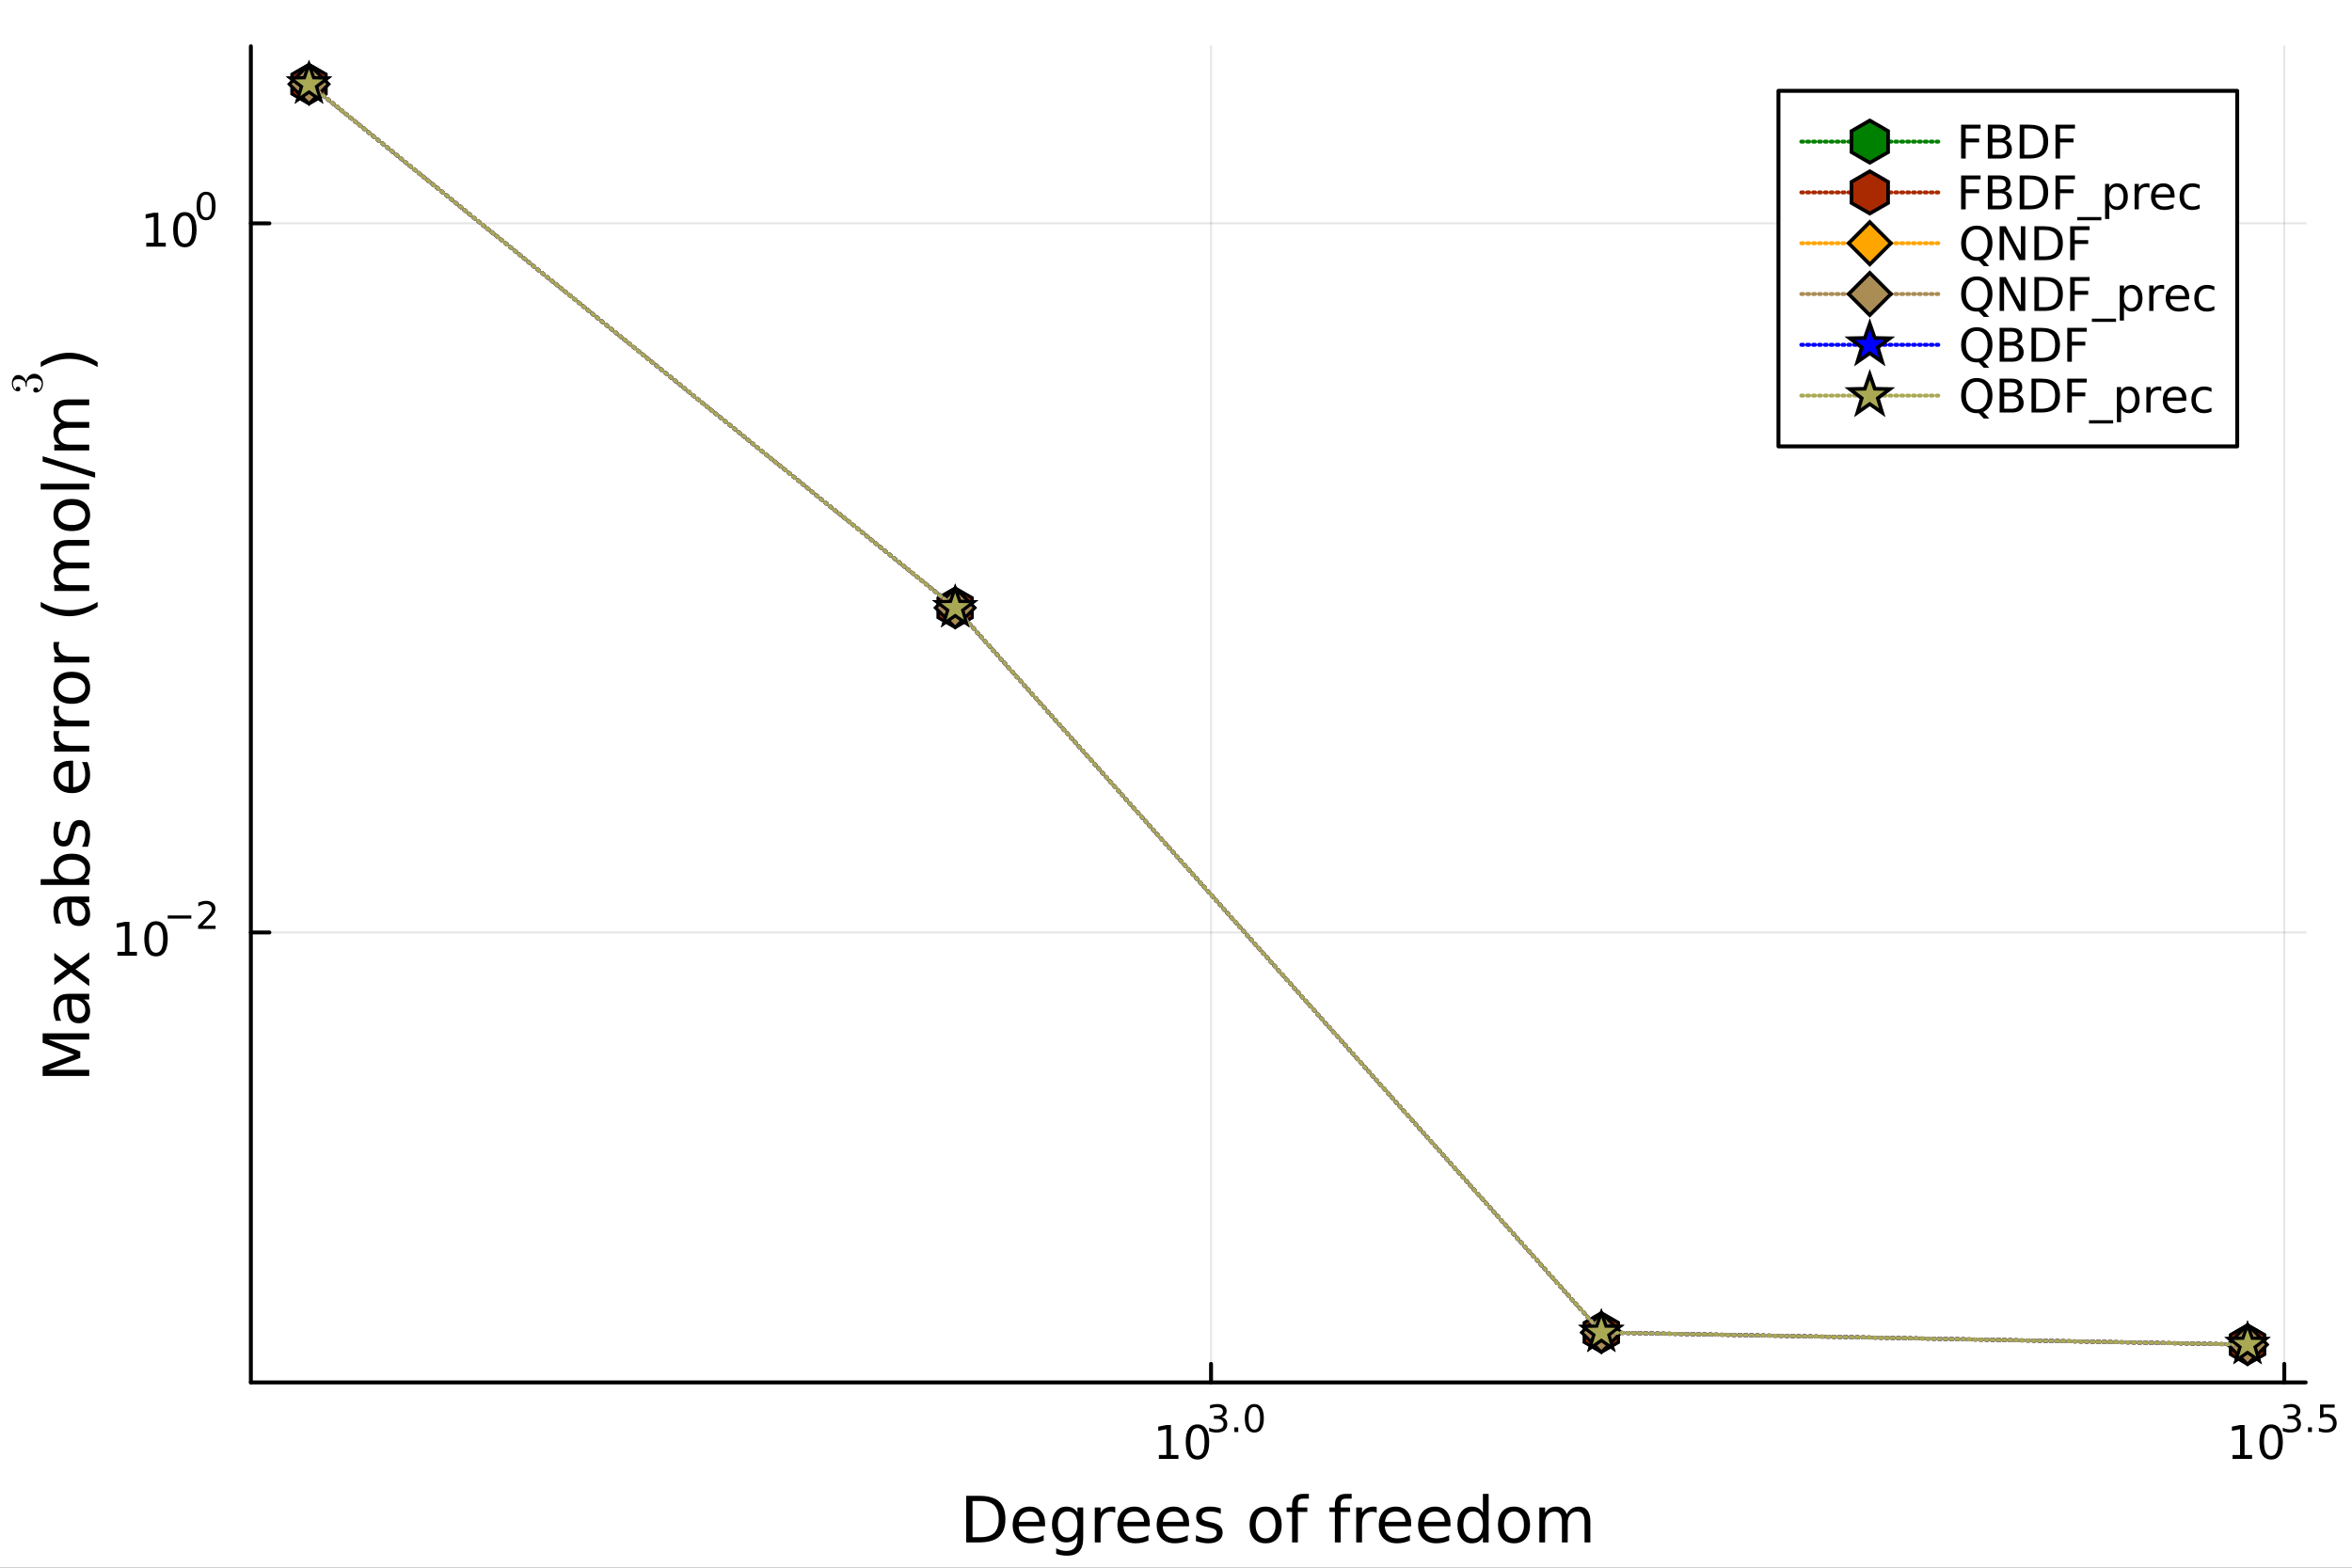 <?xml version="1.0" encoding="utf-8"?>
<svg xmlns="http://www.w3.org/2000/svg" xmlns:xlink="http://www.w3.org/1999/xlink" width="600" height="400" viewBox="0 0 2400 1600">
<rect x="0" y="0" width="2400" height="1600" fill="#333333" stroke="none"/>
<defs>
  <clipPath id="clip930">
    <rect x="0" y="0" width="2400" height="1600"/>
  </clipPath>
</defs>
<path clip-path="url(#clip930)" d="M0 1600 L2400 1600 L2400 0 L0 0  Z" fill="#ffffff" fill-rule="evenodd" fill-opacity="1"/>
<defs>
  <clipPath id="clip931">
    <rect x="480" y="0" width="1681" height="1600"/>
  </clipPath>
</defs>
<path clip-path="url(#clip930)" d="M255.984 1410.9 L2352.76 1410.9 L2352.76 47.244 L255.984 47.244  Z" fill="#ffffff" fill-rule="evenodd" fill-opacity="1"/>
<defs>
  <clipPath id="clip932">
    <rect x="255" y="47" width="2098" height="1365"/>
  </clipPath>
</defs>
<polyline clip-path="url(#clip932)" style="stroke:#000000; stroke-linecap:round; stroke-linejoin:round; stroke-width:2; stroke-opacity:0.1; fill:none" points="1235.75,1410.9 1235.75,47.244 "/>
<polyline clip-path="url(#clip932)" style="stroke:#000000; stroke-linecap:round; stroke-linejoin:round; stroke-width:2; stroke-opacity:0.1; fill:none" points="2330.93,1410.9 2330.93,47.244 "/>
<polyline clip-path="url(#clip930)" style="stroke:#000000; stroke-linecap:round; stroke-linejoin:round; stroke-width:4; stroke-opacity:1; fill:none" points="255.984,1410.9 2352.76,1410.9 "/>
<polyline clip-path="url(#clip930)" style="stroke:#000000; stroke-linecap:round; stroke-linejoin:round; stroke-width:4; stroke-opacity:1; fill:none" points="1235.75,1410.9 1235.75,1392 "/>
<polyline clip-path="url(#clip930)" style="stroke:#000000; stroke-linecap:round; stroke-linejoin:round; stroke-width:4; stroke-opacity:1; fill:none" points="2330.93,1410.9 2330.93,1392 "/>
<path clip-path="url(#clip930)" d="M1182.55 1485.02 L1190.19 1485.02 L1190.19 1458.66 L1181.88 1460.32 L1181.88 1456.06 L1190.15 1454.4 L1194.82 1454.4 L1194.82 1485.02 L1202.46 1485.02 L1202.46 1488.96 L1182.55 1488.96 L1182.55 1485.02 Z" fill="#000000" fill-rule="nonzero" fill-opacity="1" /><path clip-path="url(#clip930)" d="M1221.91 1457.48 Q1218.29 1457.48 1216.47 1461.04 Q1214.66 1464.58 1214.66 1471.71 Q1214.66 1478.82 1216.47 1482.38 Q1218.29 1485.92 1221.91 1485.92 Q1225.54 1485.92 1227.35 1482.38 Q1229.17 1478.82 1229.17 1471.71 Q1229.17 1464.58 1227.35 1461.04 Q1225.54 1457.48 1221.91 1457.48 M1221.91 1453.77 Q1227.72 1453.77 1230.77 1458.38 Q1233.85 1462.96 1233.85 1471.71 Q1233.85 1480.44 1230.77 1485.04 Q1227.72 1489.63 1221.91 1489.63 Q1216.1 1489.63 1213.02 1485.04 Q1209.96 1480.44 1209.96 1471.71 Q1209.96 1462.96 1213.02 1458.38 Q1216.1 1453.77 1221.91 1453.77 Z" fill="#000000" fill-rule="nonzero" fill-opacity="1" /><path clip-path="url(#clip930)" d="M1246.55 1446.41 Q1249.27 1446.99 1250.8 1448.83 Q1252.34 1450.68 1252.34 1453.38 Q1252.34 1457.54 1249.48 1459.82 Q1246.62 1462.09 1241.35 1462.09 Q1239.59 1462.09 1237.71 1461.73 Q1235.84 1461.4 1233.85 1460.7 L1233.85 1457.03 Q1235.43 1457.95 1237.31 1458.42 Q1239.19 1458.89 1241.24 1458.89 Q1244.82 1458.89 1246.68 1457.48 Q1248.56 1456.07 1248.56 1453.38 Q1248.56 1450.9 1246.81 1449.51 Q1245.08 1448.1 1241.98 1448.1 L1238.7 1448.1 L1238.7 1444.98 L1242.13 1444.98 Q1244.93 1444.98 1246.41 1443.87 Q1247.9 1442.74 1247.9 1440.63 Q1247.9 1438.47 1246.36 1437.32 Q1244.83 1436.16 1241.98 1436.16 Q1240.41 1436.16 1238.63 1436.49 Q1236.84 1436.83 1234.7 1437.55 L1234.7 1434.16 Q1236.86 1433.56 1238.74 1433.26 Q1240.64 1432.96 1242.31 1432.96 Q1246.64 1432.96 1249.16 1434.93 Q1251.68 1436.89 1251.68 1440.24 Q1251.68 1442.57 1250.34 1444.19 Q1249.01 1445.79 1246.55 1446.41 Z" fill="#000000" fill-rule="nonzero" fill-opacity="1" /><path clip-path="url(#clip930)" d="M1259.54 1456.77 L1263.51 1456.77 L1263.51 1461.55 L1259.54 1461.55 L1259.54 1456.77 Z" fill="#000000" fill-rule="nonzero" fill-opacity="1" /><path clip-path="url(#clip930)" d="M1279.91 1435.97 Q1276.98 1435.97 1275.49 1438.86 Q1274.02 1441.74 1274.02 1447.53 Q1274.02 1453.31 1275.49 1456.2 Q1276.98 1459.08 1279.91 1459.08 Q1282.86 1459.08 1284.33 1456.2 Q1285.82 1453.31 1285.82 1447.53 Q1285.82 1441.74 1284.33 1438.86 Q1282.86 1435.97 1279.91 1435.97 M1279.91 1432.96 Q1284.63 1432.96 1287.11 1436.7 Q1289.62 1440.43 1289.62 1447.53 Q1289.62 1454.62 1287.11 1458.37 Q1284.63 1462.09 1279.91 1462.09 Q1275.19 1462.09 1272.69 1458.37 Q1270.21 1454.62 1270.21 1447.53 Q1270.21 1440.43 1272.69 1436.7 Q1275.19 1432.96 1279.91 1432.96 Z" fill="#000000" fill-rule="nonzero" fill-opacity="1" /><path clip-path="url(#clip930)" d="M2278.14 1485.02 L2285.77 1485.02 L2285.77 1458.66 L2277.46 1460.32 L2277.46 1456.06 L2285.73 1454.4 L2290.4 1454.4 L2290.4 1485.02 L2298.04 1485.02 L2298.04 1488.96 L2278.14 1488.96 L2278.14 1485.02 Z" fill="#000000" fill-rule="nonzero" fill-opacity="1" /><path clip-path="url(#clip930)" d="M2317.49 1457.48 Q2313.88 1457.48 2312.05 1461.04 Q2310.24 1464.58 2310.24 1471.71 Q2310.24 1478.82 2312.05 1482.38 Q2313.88 1485.92 2317.49 1485.92 Q2321.12 1485.92 2322.93 1482.38 Q2324.76 1478.82 2324.76 1471.71 Q2324.76 1464.58 2322.93 1461.04 Q2321.12 1457.48 2317.49 1457.48 M2317.49 1453.77 Q2323.3 1453.77 2326.35 1458.38 Q2329.43 1462.96 2329.43 1471.71 Q2329.43 1480.44 2326.35 1485.04 Q2323.3 1489.63 2317.49 1489.63 Q2311.68 1489.63 2308.6 1485.04 Q2305.54 1480.44 2305.54 1471.71 Q2305.54 1462.96 2308.6 1458.38 Q2311.68 1453.77 2317.49 1453.77 Z" fill="#000000" fill-rule="nonzero" fill-opacity="1" /><path clip-path="url(#clip930)" d="M2342.13 1446.41 Q2344.85 1446.99 2346.38 1448.83 Q2347.92 1450.68 2347.92 1453.38 Q2347.92 1457.54 2345.06 1459.82 Q2342.2 1462.09 2336.94 1462.09 Q2335.17 1462.09 2333.29 1461.73 Q2331.43 1461.4 2329.43 1460.7 L2329.43 1457.03 Q2331.01 1457.95 2332.89 1458.42 Q2334.77 1458.89 2336.82 1458.89 Q2340.4 1458.89 2342.26 1457.48 Q2344.14 1456.07 2344.14 1453.38 Q2344.14 1450.9 2342.39 1449.51 Q2340.66 1448.1 2337.56 1448.1 L2334.28 1448.1 L2334.28 1444.98 L2337.71 1444.98 Q2340.51 1444.98 2342 1443.87 Q2343.48 1442.74 2343.48 1440.63 Q2343.48 1438.47 2341.94 1437.32 Q2340.42 1436.16 2337.56 1436.16 Q2336 1436.16 2334.21 1436.49 Q2332.42 1436.83 2330.28 1437.55 L2330.28 1434.16 Q2332.44 1433.56 2334.32 1433.26 Q2336.22 1432.96 2337.9 1432.96 Q2342.22 1432.96 2344.74 1434.93 Q2347.26 1436.89 2347.26 1440.24 Q2347.26 1442.57 2345.93 1444.19 Q2344.59 1445.79 2342.13 1446.41 Z" fill="#000000" fill-rule="nonzero" fill-opacity="1" /><path clip-path="url(#clip930)" d="M2355.12 1456.77 L2359.09 1456.77 L2359.09 1461.55 L2355.12 1461.55 L2355.12 1456.77 Z" fill="#000000" fill-rule="nonzero" fill-opacity="1" /><path clip-path="url(#clip930)" d="M2367.4 1433.47 L2382.32 1433.47 L2382.32 1436.66 L2370.88 1436.66 L2370.88 1443.55 Q2371.71 1443.27 2372.54 1443.13 Q2373.37 1442.98 2374.19 1442.98 Q2378.9 1442.98 2381.64 1445.56 Q2384.39 1448.14 2384.39 1452.54 Q2384.39 1457.07 2381.57 1459.59 Q2378.75 1462.09 2373.61 1462.09 Q2371.84 1462.09 2370 1461.79 Q2368.18 1461.49 2366.22 1460.89 L2366.22 1457.07 Q2367.91 1457.99 2369.72 1458.44 Q2371.52 1458.89 2373.54 1458.89 Q2376.79 1458.89 2378.69 1457.18 Q2380.59 1455.47 2380.59 1452.54 Q2380.59 1449.6 2378.69 1447.89 Q2376.79 1446.18 2373.54 1446.18 Q2372.01 1446.18 2370.49 1446.52 Q2368.98 1446.86 2367.4 1447.57 L2367.4 1433.47 Z" fill="#000000" fill-rule="nonzero" fill-opacity="1" /><path clip-path="url(#clip930)" d="M992.387 1531.95 L992.387 1568.9 L1000.15 1568.9 Q1009.99 1568.9 1014.54 1564.45 Q1019.12 1559.99 1019.12 1550.38 Q1019.12 1540.83 1014.54 1536.4 Q1009.99 1531.95 1000.15 1531.95 L992.387 1531.95 M985.957 1526.67 L999.166 1526.67 Q1012.98 1526.67 1019.44 1532.43 Q1025.9 1538.16 1025.9 1550.38 Q1025.9 1562.66 1019.41 1568.42 Q1012.92 1574.19 999.166 1574.19 L985.957 1574.19 L985.957 1526.67 Z" fill="#000000" fill-rule="nonzero" fill-opacity="1" /><path clip-path="url(#clip930)" d="M1066.39 1554.9 L1066.39 1557.76 L1039.46 1557.76 Q1039.84 1563.81 1043.09 1566.99 Q1046.37 1570.14 1052.19 1570.14 Q1055.57 1570.14 1058.72 1569.32 Q1061.9 1568.49 1065.02 1566.83 L1065.02 1572.37 Q1061.87 1573.71 1058.56 1574.41 Q1055.25 1575.11 1051.84 1575.11 Q1043.31 1575.11 1038.32 1570.14 Q1033.35 1565.18 1033.35 1556.71 Q1033.35 1547.96 1038.06 1542.83 Q1042.8 1537.68 1050.82 1537.68 Q1058.02 1537.68 1062.19 1542.33 Q1066.39 1546.94 1066.39 1554.9 M1060.53 1553.18 Q1060.47 1548.37 1057.83 1545.51 Q1055.22 1542.64 1050.89 1542.64 Q1045.99 1542.64 1043.03 1545.41 Q1040.1 1548.18 1039.65 1553.21 L1060.53 1553.18 Z" fill="#000000" fill-rule="nonzero" fill-opacity="1" /><path clip-path="url(#clip930)" d="M1099.46 1555.95 Q1099.46 1549.58 1096.82 1546.08 Q1094.21 1542.58 1089.46 1542.58 Q1084.75 1542.58 1082.11 1546.08 Q1079.5 1549.58 1079.5 1555.95 Q1079.5 1562.28 1082.11 1565.78 Q1084.75 1569.28 1089.46 1569.28 Q1094.21 1569.28 1096.82 1565.78 Q1099.46 1562.28 1099.46 1555.95 M1105.31 1569.76 Q1105.31 1578.86 1101.27 1583.29 Q1097.23 1587.74 1088.89 1587.74 Q1085.8 1587.74 1083.07 1587.27 Q1080.33 1586.82 1077.75 1585.87 L1077.75 1580.17 Q1080.33 1581.57 1082.84 1582.24 Q1085.36 1582.91 1087.97 1582.91 Q1093.73 1582.91 1096.59 1579.88 Q1099.46 1576.89 1099.46 1570.81 L1099.46 1567.92 Q1097.64 1571.07 1094.81 1572.63 Q1091.98 1574.19 1088.03 1574.19 Q1081.47 1574.19 1077.46 1569.19 Q1073.45 1564.19 1073.45 1555.95 Q1073.45 1547.67 1077.46 1542.68 Q1081.47 1537.68 1088.03 1537.68 Q1091.98 1537.68 1094.81 1539.24 Q1097.64 1540.8 1099.46 1543.95 L1099.46 1538.54 L1105.31 1538.54 L1105.31 1569.76 Z" fill="#000000" fill-rule="nonzero" fill-opacity="1" /><path clip-path="url(#clip930)" d="M1138.03 1544.01 Q1137.05 1543.44 1135.87 1543.18 Q1134.72 1542.9 1133.32 1542.9 Q1128.36 1542.9 1125.68 1546.14 Q1123.04 1549.36 1123.04 1555.41 L1123.04 1574.19 L1117.15 1574.19 L1117.15 1538.54 L1123.04 1538.54 L1123.04 1544.08 Q1124.89 1540.83 1127.85 1539.27 Q1130.81 1537.68 1135.04 1537.68 Q1135.65 1537.68 1136.38 1537.77 Q1137.11 1537.84 1138 1538 L1138.03 1544.01 Z" fill="#000000" fill-rule="nonzero" fill-opacity="1" /><path clip-path="url(#clip930)" d="M1173.24 1554.9 L1173.24 1557.76 L1146.31 1557.76 Q1146.69 1563.81 1149.94 1566.99 Q1153.22 1570.14 1159.04 1570.14 Q1162.41 1570.14 1165.57 1569.32 Q1168.75 1568.49 1171.87 1566.83 L1171.87 1572.37 Q1168.72 1573.71 1165.41 1574.41 Q1162.1 1575.11 1158.69 1575.11 Q1150.16 1575.11 1145.16 1570.14 Q1140.2 1565.18 1140.2 1556.71 Q1140.2 1547.96 1144.91 1542.83 Q1149.65 1537.68 1157.67 1537.68 Q1164.87 1537.68 1169.03 1542.33 Q1173.24 1546.94 1173.24 1554.9 M1167.38 1553.18 Q1167.32 1548.37 1164.67 1545.51 Q1162.06 1542.64 1157.74 1542.64 Q1152.83 1542.64 1149.87 1545.41 Q1146.95 1548.18 1146.5 1553.21 L1167.38 1553.18 Z" fill="#000000" fill-rule="nonzero" fill-opacity="1" /><path clip-path="url(#clip930)" d="M1213.34 1554.9 L1213.34 1557.76 L1186.41 1557.76 Q1186.8 1563.81 1190.04 1566.99 Q1193.32 1570.14 1199.14 1570.14 Q1202.52 1570.14 1205.67 1569.32 Q1208.85 1568.49 1211.97 1566.83 L1211.97 1572.37 Q1208.82 1573.71 1205.51 1574.41 Q1202.2 1575.11 1198.79 1575.11 Q1190.26 1575.11 1185.27 1570.14 Q1180.3 1565.18 1180.3 1556.71 Q1180.3 1547.96 1185.01 1542.83 Q1189.76 1537.68 1197.78 1537.68 Q1204.97 1537.68 1209.14 1542.33 Q1213.34 1546.94 1213.34 1554.9 M1207.48 1553.18 Q1207.42 1548.37 1204.78 1545.51 Q1202.17 1542.64 1197.84 1542.64 Q1192.94 1542.64 1189.98 1545.41 Q1187.05 1548.18 1186.6 1553.21 L1207.48 1553.18 Z" fill="#000000" fill-rule="nonzero" fill-opacity="1" /><path clip-path="url(#clip930)" d="M1245.68 1539.59 L1245.68 1545.13 Q1243.2 1543.85 1240.52 1543.22 Q1237.85 1542.58 1234.98 1542.58 Q1230.62 1542.58 1228.43 1543.92 Q1226.26 1545.25 1226.26 1547.93 Q1226.26 1549.96 1227.82 1551.14 Q1229.38 1552.29 1234.09 1553.34 L1236.1 1553.78 Q1242.34 1555.12 1244.95 1557.57 Q1247.59 1559.99 1247.59 1564.35 Q1247.59 1569.32 1243.64 1572.21 Q1239.73 1575.11 1232.85 1575.11 Q1229.99 1575.11 1226.87 1574.54 Q1223.78 1573.99 1220.34 1572.88 L1220.34 1566.83 Q1223.59 1568.52 1226.74 1569.38 Q1229.89 1570.21 1232.98 1570.21 Q1237.12 1570.21 1239.34 1568.81 Q1241.57 1567.37 1241.57 1564.8 Q1241.57 1562.41 1239.95 1561.14 Q1238.36 1559.86 1232.91 1558.68 L1230.88 1558.21 Q1225.44 1557.06 1223.02 1554.71 Q1220.6 1552.32 1220.6 1548.18 Q1220.6 1543.15 1224.16 1540.42 Q1227.73 1537.68 1234.28 1537.68 Q1237.53 1537.68 1240.39 1538.16 Q1243.26 1538.63 1245.68 1539.59 Z" fill="#000000" fill-rule="nonzero" fill-opacity="1" /><path clip-path="url(#clip930)" d="M1291.45 1542.64 Q1286.74 1542.64 1284 1546.34 Q1281.26 1550 1281.26 1556.39 Q1281.26 1562.79 1283.97 1566.48 Q1286.71 1570.14 1291.45 1570.14 Q1296.13 1570.14 1298.86 1566.45 Q1301.6 1562.76 1301.6 1556.39 Q1301.6 1550.06 1298.86 1546.37 Q1296.13 1542.64 1291.45 1542.64 M1291.45 1537.68 Q1299.09 1537.68 1303.45 1542.64 Q1307.81 1547.61 1307.81 1556.39 Q1307.81 1565.15 1303.45 1570.14 Q1299.09 1575.11 1291.45 1575.11 Q1283.78 1575.11 1279.42 1570.14 Q1275.09 1565.15 1275.09 1556.39 Q1275.09 1547.61 1279.42 1542.64 Q1283.78 1537.68 1291.45 1537.68 Z" fill="#000000" fill-rule="nonzero" fill-opacity="1" /><path clip-path="url(#clip930)" d="M1335.56 1524.66 L1335.56 1529.53 L1329.96 1529.53 Q1326.81 1529.53 1325.57 1530.8 Q1324.36 1532.08 1324.36 1535.39 L1324.36 1538.54 L1334 1538.54 L1334 1543.09 L1324.36 1543.09 L1324.36 1574.19 L1318.47 1574.19 L1318.47 1543.09 L1312.87 1543.09 L1312.87 1538.54 L1318.47 1538.54 L1318.47 1536.05 Q1318.47 1530.1 1321.24 1527.4 Q1324.01 1524.66 1330.02 1524.66 L1335.56 1524.66 Z" fill="#000000" fill-rule="nonzero" fill-opacity="1" /><path clip-path="url(#clip930)" d="M1379.23 1524.66 L1379.23 1529.53 L1373.63 1529.53 Q1370.48 1529.53 1369.24 1530.8 Q1368.03 1532.08 1368.03 1535.39 L1368.03 1538.54 L1377.67 1538.54 L1377.67 1543.09 L1368.03 1543.09 L1368.03 1574.19 L1362.14 1574.19 L1362.14 1543.09 L1356.54 1543.09 L1356.54 1538.54 L1362.14 1538.54 L1362.14 1536.05 Q1362.14 1530.1 1364.91 1527.4 Q1367.68 1524.66 1373.69 1524.66 L1379.23 1524.66 Z" fill="#000000" fill-rule="nonzero" fill-opacity="1" /><path clip-path="url(#clip930)" d="M1404.79 1544.01 Q1403.8 1543.44 1402.62 1543.18 Q1401.48 1542.9 1400.08 1542.9 Q1395.11 1542.9 1392.44 1546.14 Q1389.8 1549.36 1389.8 1555.41 L1389.8 1574.19 L1383.91 1574.19 L1383.91 1538.54 L1389.8 1538.54 L1389.8 1544.08 Q1391.64 1540.83 1394.6 1539.27 Q1397.56 1537.68 1401.8 1537.68 Q1402.4 1537.68 1403.13 1537.77 Q1403.87 1537.84 1404.76 1538 L1404.79 1544.01 Z" fill="#000000" fill-rule="nonzero" fill-opacity="1" /><path clip-path="url(#clip930)" d="M1439.99 1554.9 L1439.99 1557.76 L1413.06 1557.76 Q1413.45 1563.81 1416.69 1566.99 Q1419.97 1570.14 1425.8 1570.14 Q1429.17 1570.14 1432.32 1569.32 Q1435.5 1568.49 1438.62 1566.83 L1438.62 1572.37 Q1435.47 1573.71 1432.16 1574.41 Q1428.85 1575.11 1425.45 1575.11 Q1416.92 1575.11 1411.92 1570.14 Q1406.95 1565.18 1406.95 1556.71 Q1406.95 1547.96 1411.66 1542.83 Q1416.41 1537.68 1424.43 1537.68 Q1431.62 1537.68 1435.79 1542.33 Q1439.99 1546.94 1439.99 1554.9 M1434.13 1553.18 Q1434.07 1548.37 1431.43 1545.51 Q1428.82 1542.64 1424.49 1542.64 Q1419.59 1542.64 1416.63 1545.41 Q1413.7 1548.18 1413.26 1553.21 L1434.13 1553.18 Z" fill="#000000" fill-rule="nonzero" fill-opacity="1" /><path clip-path="url(#clip930)" d="M1480.1 1554.9 L1480.1 1557.76 L1453.17 1557.76 Q1453.55 1563.81 1456.8 1566.99 Q1460.08 1570.14 1465.9 1570.14 Q1469.27 1570.14 1472.42 1569.32 Q1475.61 1568.49 1478.73 1566.83 L1478.73 1572.37 Q1475.58 1573.71 1472.27 1574.41 Q1468.96 1575.11 1465.55 1575.11 Q1457.02 1575.11 1452.02 1570.14 Q1447.06 1565.18 1447.06 1556.71 Q1447.06 1547.96 1451.77 1542.83 Q1456.51 1537.68 1464.53 1537.68 Q1471.72 1537.68 1475.89 1542.33 Q1480.1 1546.94 1480.1 1554.9 M1474.24 1553.18 Q1474.18 1548.37 1471.53 1545.51 Q1468.92 1542.64 1464.59 1542.64 Q1459.69 1542.64 1456.73 1545.41 Q1453.8 1548.18 1453.36 1553.21 L1474.24 1553.18 Z" fill="#000000" fill-rule="nonzero" fill-opacity="1" /><path clip-path="url(#clip930)" d="M1513.17 1543.95 L1513.17 1524.66 L1519.02 1524.66 L1519.02 1574.19 L1513.17 1574.19 L1513.17 1568.84 Q1511.32 1572.02 1508.49 1573.58 Q1505.69 1575.11 1501.74 1575.11 Q1495.28 1575.11 1491.2 1569.95 Q1487.16 1564.8 1487.16 1556.39 Q1487.16 1547.99 1491.2 1542.83 Q1495.28 1537.68 1501.74 1537.68 Q1505.69 1537.68 1508.49 1539.24 Q1511.32 1540.77 1513.17 1543.95 M1493.21 1556.39 Q1493.21 1562.85 1495.85 1566.55 Q1498.52 1570.21 1503.17 1570.21 Q1507.82 1570.21 1510.49 1566.55 Q1513.17 1562.85 1513.17 1556.39 Q1513.17 1549.93 1510.49 1546.27 Q1507.82 1542.58 1503.17 1542.58 Q1498.52 1542.58 1495.85 1546.27 Q1493.21 1549.93 1493.21 1556.39 Z" fill="#000000" fill-rule="nonzero" fill-opacity="1" /><path clip-path="url(#clip930)" d="M1544.9 1542.64 Q1540.19 1542.64 1537.45 1546.34 Q1534.71 1550 1534.71 1556.39 Q1534.71 1562.79 1537.42 1566.48 Q1540.16 1570.14 1544.9 1570.14 Q1549.58 1570.14 1552.31 1566.45 Q1555.05 1562.76 1555.05 1556.39 Q1555.05 1550.06 1552.31 1546.37 Q1549.58 1542.64 1544.9 1542.64 M1544.9 1537.68 Q1552.54 1537.68 1556.9 1542.64 Q1561.26 1547.61 1561.26 1556.39 Q1561.26 1565.15 1556.9 1570.14 Q1552.54 1575.11 1544.9 1575.11 Q1537.23 1575.11 1532.87 1570.14 Q1528.54 1565.15 1528.54 1556.39 Q1528.54 1547.61 1532.87 1542.64 Q1537.23 1537.68 1544.9 1537.68 Z" fill="#000000" fill-rule="nonzero" fill-opacity="1" /><path clip-path="url(#clip930)" d="M1598.72 1545.38 Q1600.92 1541.43 1603.97 1539.56 Q1607.03 1537.68 1611.17 1537.68 Q1616.74 1537.68 1619.76 1541.59 Q1622.78 1545.48 1622.78 1552.67 L1622.78 1574.19 L1616.89 1574.19 L1616.89 1552.86 Q1616.89 1547.74 1615.08 1545.25 Q1613.27 1542.77 1609.54 1542.77 Q1604.99 1542.77 1602.35 1545.79 Q1599.71 1548.82 1599.71 1554.04 L1599.71 1574.19 L1593.82 1574.19 L1593.82 1552.86 Q1593.82 1547.7 1592 1545.25 Q1590.19 1542.77 1586.4 1542.77 Q1581.91 1542.77 1579.27 1545.83 Q1576.63 1548.85 1576.63 1554.04 L1576.63 1574.19 L1570.74 1574.19 L1570.74 1538.54 L1576.63 1538.54 L1576.63 1544.08 Q1578.64 1540.8 1581.44 1539.24 Q1584.24 1537.68 1588.09 1537.68 Q1591.97 1537.68 1594.68 1539.65 Q1597.42 1541.62 1598.72 1545.38 Z" fill="#000000" fill-rule="nonzero" fill-opacity="1" /><polyline clip-path="url(#clip932)" style="stroke:#000000; stroke-linecap:round; stroke-linejoin:round; stroke-width:2; stroke-opacity:0.1; fill:none" points="255.984,951.683 2352.76,951.683 "/>
<polyline clip-path="url(#clip932)" style="stroke:#000000; stroke-linecap:round; stroke-linejoin:round; stroke-width:2; stroke-opacity:0.1; fill:none" points="255.984,227.953 2352.76,227.953 "/>
<polyline clip-path="url(#clip930)" style="stroke:#000000; stroke-linecap:round; stroke-linejoin:round; stroke-width:4; stroke-opacity:1; fill:none" points="255.984,1410.9 255.984,47.244 "/>
<polyline clip-path="url(#clip930)" style="stroke:#000000; stroke-linecap:round; stroke-linejoin:round; stroke-width:4; stroke-opacity:1; fill:none" points="255.984,951.683 274.881,951.683 "/>
<polyline clip-path="url(#clip930)" style="stroke:#000000; stroke-linecap:round; stroke-linejoin:round; stroke-width:4; stroke-opacity:1; fill:none" points="255.984,227.953 274.881,227.953 "/>
<path clip-path="url(#clip930)" d="M119.844 971.476 L127.483 971.476 L127.483 945.11 L119.173 946.777 L119.173 942.518 L127.437 940.851 L132.113 940.851 L132.113 971.476 L139.751 971.476 L139.751 975.411 L119.844 975.411 L119.844 971.476 Z" fill="#000000" fill-rule="nonzero" fill-opacity="1" /><path clip-path="url(#clip930)" d="M159.196 943.93 Q155.585 943.93 153.756 947.494 Q151.95 951.036 151.95 958.166 Q151.95 965.272 153.756 968.837 Q155.585 972.379 159.196 972.379 Q162.83 972.379 164.635 968.837 Q166.464 965.272 166.464 958.166 Q166.464 951.036 164.635 947.494 Q162.83 943.93 159.196 943.93 M159.196 940.226 Q165.006 940.226 168.061 944.832 Q171.14 949.416 171.14 958.166 Q171.14 966.893 168.061 971.499 Q165.006 976.082 159.196 976.082 Q153.386 976.082 150.307 971.499 Q147.251 966.893 147.251 958.166 Q147.251 949.416 150.307 944.832 Q153.386 940.226 159.196 940.226 Z" fill="#000000" fill-rule="nonzero" fill-opacity="1" /><path clip-path="url(#clip930)" d="M171.14 934.327 L195.252 934.327 L195.252 937.525 L171.14 937.525 L171.14 934.327 Z" fill="#000000" fill-rule="nonzero" fill-opacity="1" /><path clip-path="url(#clip930)" d="M206.724 944.803 L219.984 944.803 L219.984 948.001 L202.154 948.001 L202.154 944.803 Q204.317 942.565 208.041 938.804 Q211.784 935.023 212.743 933.932 Q214.567 931.882 215.282 930.472 Q216.015 929.042 216.015 927.669 Q216.015 925.431 214.436 924.021 Q212.875 922.61 210.354 922.61 Q208.568 922.61 206.574 923.231 Q204.599 923.851 202.342 925.112 L202.342 921.275 Q204.637 920.353 206.63 919.883 Q208.624 919.413 210.279 919.413 Q214.642 919.413 217.238 921.594 Q219.833 923.776 219.833 927.425 Q219.833 929.155 219.175 930.716 Q218.536 932.258 216.824 934.365 Q216.354 934.91 213.834 937.525 Q211.313 940.12 206.724 944.803 Z" fill="#000000" fill-rule="nonzero" fill-opacity="1" /><path clip-path="url(#clip930)" d="M149.278 247.745 L156.917 247.745 L156.917 221.38 L148.607 223.046 L148.607 218.787 L156.871 217.12 L161.547 217.12 L161.547 247.745 L169.186 247.745 L169.186 251.68 L149.278 251.68 L149.278 247.745 Z" fill="#000000" fill-rule="nonzero" fill-opacity="1" /><path clip-path="url(#clip930)" d="M188.63 220.199 Q185.019 220.199 183.19 223.764 Q181.385 227.305 181.385 234.435 Q181.385 241.541 183.19 245.106 Q185.019 248.648 188.63 248.648 Q192.264 248.648 194.07 245.106 Q195.898 241.541 195.898 234.435 Q195.898 227.305 194.07 223.764 Q192.264 220.199 188.63 220.199 M188.63 216.495 Q194.44 216.495 197.496 221.102 Q200.574 225.685 200.574 234.435 Q200.574 243.162 197.496 247.768 Q194.44 252.352 188.63 252.352 Q182.82 252.352 179.741 247.768 Q176.685 243.162 176.685 234.435 Q176.685 225.685 179.741 221.102 Q182.82 216.495 188.63 216.495 Z" fill="#000000" fill-rule="nonzero" fill-opacity="1" /><path clip-path="url(#clip930)" d="M210.279 198.691 Q207.345 198.691 205.859 201.588 Q204.392 204.465 204.392 210.258 Q204.392 216.032 205.859 218.929 Q207.345 221.806 210.279 221.806 Q213.232 221.806 214.699 218.929 Q216.185 216.032 216.185 210.258 Q216.185 204.465 214.699 201.588 Q213.232 198.691 210.279 198.691 M210.279 195.682 Q215 195.682 217.482 199.425 Q219.984 203.149 219.984 210.258 Q219.984 217.349 217.482 221.091 Q215 224.815 210.279 224.815 Q205.558 224.815 203.057 221.091 Q200.574 217.349 200.574 210.258 Q200.574 203.149 203.057 199.425 Q205.558 195.682 210.279 195.682 Z" fill="#000000" fill-rule="nonzero" fill-opacity="1" /><path clip-path="url(#clip930)" d="M43.518 1098.13 L43.518 1088.55 L75.855 1076.42 L43.518 1064.23 L43.518 1054.65 L91.038 1054.65 L91.038 1060.92 L49.31 1060.92 L81.903 1073.18 L81.903 1079.64 L49.31 1091.89 L91.038 1091.89 L91.038 1098.13 L43.518 1098.13 Z" fill="#000000" fill-rule="nonzero" fill-opacity="1" /><path clip-path="url(#clip930)" d="M73.118 1025.94 Q73.118 1033.04 74.741 1035.78 Q76.365 1038.52 80.28 1038.52 Q83.399 1038.52 85.245 1036.48 Q87.059 1034.41 87.059 1030.88 Q87.059 1026.01 83.622 1023.08 Q80.152 1020.12 74.423 1020.12 L73.118 1020.12 L73.118 1025.94 M70.699 1014.26 L91.038 1014.26 L91.038 1020.12 L85.627 1020.12 Q88.873 1022.12 90.433 1025.12 Q91.961 1028.11 91.961 1032.44 Q91.961 1037.91 88.905 1041.16 Q85.818 1044.37 80.662 1044.37 Q74.646 1044.37 71.59 1040.36 Q68.535 1036.32 68.535 1028.33 L68.535 1020.12 L67.962 1020.12 Q63.92 1020.12 61.724 1022.79 Q59.496 1025.44 59.496 1030.24 Q59.496 1033.3 60.228 1036.19 Q60.96 1039.09 62.424 1041.76 L57.013 1041.76 Q55.772 1038.55 55.167 1035.52 Q54.53 1032.5 54.53 1029.64 Q54.53 1021.9 58.541 1018.08 Q62.551 1014.26 70.699 1014.26 Z" fill="#000000" fill-rule="nonzero" fill-opacity="1" /><path clip-path="url(#clip930)" d="M55.39 972.568 L72.736 985.458 L91.038 971.9 L91.038 978.806 L77.033 989.182 L91.038 999.559 L91.038 1006.47 L72.386 992.62 L55.39 1005.29 L55.39 998.381 L68.089 988.928 L55.39 979.475 L55.39 972.568 Z" fill="#000000" fill-rule="nonzero" fill-opacity="1" /><path clip-path="url(#clip930)" d="M73.118 926.703 Q73.118 933.801 74.741 936.538 Q76.365 939.275 80.28 939.275 Q83.399 939.275 85.245 937.238 Q87.059 935.169 87.059 931.636 Q87.059 926.767 83.622 923.838 Q80.152 920.878 74.423 920.878 L73.118 920.878 L73.118 926.703 M70.699 915.022 L91.038 915.022 L91.038 920.878 L85.627 920.878 Q88.873 922.884 90.433 925.875 Q91.961 928.867 91.961 933.196 Q91.961 938.671 88.905 941.917 Q85.818 945.132 80.662 945.132 Q74.646 945.132 71.59 941.121 Q68.535 937.079 68.535 929.09 L68.535 920.878 L67.962 920.878 Q63.92 920.878 61.724 923.552 Q59.496 926.194 59.496 931 Q59.496 934.055 60.228 936.952 Q60.96 939.848 62.424 942.522 L57.013 942.522 Q55.772 939.307 55.167 936.283 Q54.53 933.26 54.53 930.395 Q54.53 922.661 58.541 918.841 Q62.551 915.022 70.699 915.022 Z" fill="#000000" fill-rule="nonzero" fill-opacity="1" /><path clip-path="url(#clip930)" d="M73.246 877.369 Q66.784 877.369 63.124 880.042 Q59.432 882.684 59.432 887.331 Q59.432 891.978 63.124 894.652 Q66.784 897.293 73.246 897.293 Q79.707 897.293 83.399 894.652 Q87.059 891.978 87.059 887.331 Q87.059 882.684 83.399 880.042 Q79.707 877.369 73.246 877.369 M60.8 897.293 Q57.618 895.447 56.09 892.646 Q54.53 889.814 54.53 885.899 Q54.53 879.406 59.687 875.364 Q64.843 871.29 73.246 871.29 Q81.648 871.29 86.805 875.364 Q91.961 879.406 91.961 885.899 Q91.961 889.814 90.433 892.646 Q88.873 895.447 85.691 897.293 L91.038 897.293 L91.038 903.182 L41.513 903.182 L41.513 897.293 L60.8 897.293 Z" fill="#000000" fill-rule="nonzero" fill-opacity="1" /><path clip-path="url(#clip930)" d="M56.44 838.856 L61.978 838.856 Q60.705 841.339 60.069 844.012 Q59.432 846.686 59.432 849.551 Q59.432 853.911 60.769 856.107 Q62.105 858.272 64.779 858.272 Q66.816 858.272 67.994 856.712 Q69.14 855.152 70.19 850.442 L70.636 848.437 Q71.972 842.198 74.423 839.588 Q76.842 836.947 81.203 836.947 Q86.168 836.947 89.064 840.893 Q91.961 844.808 91.961 851.683 Q91.961 854.548 91.388 857.667 Q90.847 860.754 89.733 864.192 L83.685 864.192 Q85.372 860.945 86.231 857.794 Q87.059 854.643 87.059 851.556 Q87.059 847.418 85.659 845.19 Q84.226 842.962 81.648 842.962 Q79.261 842.962 77.988 844.585 Q76.715 846.177 75.537 851.619 L75.06 853.657 Q73.914 859.099 71.559 861.518 Q69.171 863.937 65.034 863.937 Q60.005 863.937 57.268 860.372 Q54.53 856.808 54.53 850.251 Q54.53 847.004 55.008 844.14 Q55.485 841.275 56.44 838.856 Z" fill="#000000" fill-rule="nonzero" fill-opacity="1" /><path clip-path="url(#clip930)" d="M71.75 776.409 L74.614 776.409 L74.614 803.336 Q80.662 802.954 83.844 799.707 Q86.995 796.429 86.995 790.604 Q86.995 787.23 86.168 784.079 Q85.34 780.896 83.685 777.777 L89.223 777.777 Q90.56 780.928 91.26 784.238 Q91.961 787.549 91.961 790.954 Q91.961 799.484 86.995 804.481 Q82.03 809.447 73.564 809.447 Q64.811 809.447 59.687 804.736 Q54.53 799.994 54.53 791.973 Q54.53 784.78 59.177 780.61 Q63.792 776.409 71.75 776.409 M70.031 782.265 Q65.225 782.329 62.36 784.971 Q59.496 787.58 59.496 791.909 Q59.496 796.811 62.265 799.771 Q65.034 802.699 70.063 803.145 L70.031 782.265 Z" fill="#000000" fill-rule="nonzero" fill-opacity="1" /><path clip-path="url(#clip930)" d="M60.864 746.14 Q60.291 747.126 60.037 748.304 Q59.75 749.45 59.75 750.85 Q59.75 755.816 62.997 758.489 Q66.211 761.131 72.259 761.131 L91.038 761.131 L91.038 767.019 L55.39 767.019 L55.39 761.131 L60.928 761.131 Q57.681 759.285 56.122 756.325 Q54.53 753.365 54.53 749.132 Q54.53 748.527 54.626 747.795 Q54.69 747.063 54.849 746.172 L60.864 746.14 Z" fill="#000000" fill-rule="nonzero" fill-opacity="1" /><path clip-path="url(#clip930)" d="M60.864 720.486 Q60.291 721.473 60.037 722.65 Q59.75 723.796 59.75 725.197 Q59.75 730.162 62.997 732.835 Q66.211 735.477 72.259 735.477 L91.038 735.477 L91.038 741.365 L55.39 741.365 L55.39 735.477 L60.928 735.477 Q57.681 733.631 56.122 730.671 Q54.53 727.711 54.53 723.478 Q54.53 722.873 54.626 722.141 Q54.69 721.409 54.849 720.518 L60.864 720.486 Z" fill="#000000" fill-rule="nonzero" fill-opacity="1" /><path clip-path="url(#clip930)" d="M59.496 701.962 Q59.496 706.672 63.188 709.41 Q66.848 712.147 73.246 712.147 Q79.643 712.147 83.335 709.441 Q86.995 706.704 86.995 701.962 Q86.995 697.283 83.303 694.546 Q79.611 691.808 73.246 691.808 Q66.912 691.808 63.219 694.546 Q59.496 697.283 59.496 701.962 M54.53 701.962 Q54.53 694.323 59.496 689.962 Q64.461 685.602 73.246 685.602 Q81.998 685.602 86.995 689.962 Q91.961 694.323 91.961 701.962 Q91.961 709.632 86.995 713.993 Q81.998 718.322 73.246 718.322 Q64.461 718.322 59.496 713.993 Q54.53 709.632 54.53 701.962 Z" fill="#000000" fill-rule="nonzero" fill-opacity="1" /><path clip-path="url(#clip930)" d="M60.864 655.237 Q60.291 656.224 60.037 657.402 Q59.75 658.548 59.75 659.948 Q59.75 664.913 62.997 667.587 Q66.211 670.229 72.259 670.229 L91.038 670.229 L91.038 676.117 L55.39 676.117 L55.39 670.229 L60.928 670.229 Q57.681 668.383 56.122 665.423 Q54.53 662.463 54.53 658.229 Q54.53 657.625 54.626 656.893 Q54.69 656.16 54.849 655.269 L60.864 655.237 Z" fill="#000000" fill-rule="nonzero" fill-opacity="1" /><path clip-path="url(#clip930)" d="M41.576 614.306 Q48.897 618.571 56.058 620.64 Q63.219 622.709 70.572 622.709 Q77.924 622.709 85.149 620.64 Q92.343 618.539 99.631 614.306 L99.631 619.399 Q92.152 624.173 84.927 626.56 Q77.701 628.915 70.572 628.915 Q63.474 628.915 56.281 626.56 Q49.088 624.205 41.576 619.399 L41.576 614.306 Z" fill="#000000" fill-rule="nonzero" fill-opacity="1" /><path clip-path="url(#clip930)" d="M62.233 575.189 Q58.286 572.993 56.408 569.937 Q54.53 566.881 54.53 562.744 Q54.53 557.174 58.445 554.15 Q62.328 551.126 69.522 551.126 L91.038 551.126 L91.038 557.015 L69.713 557.015 Q64.588 557.015 62.105 558.829 Q59.623 560.643 59.623 564.367 Q59.623 568.918 62.647 571.56 Q65.67 574.202 70.89 574.202 L91.038 574.202 L91.038 580.09 L69.713 580.09 Q64.556 580.09 62.105 581.905 Q59.623 583.719 59.623 587.506 Q59.623 591.994 62.678 594.636 Q65.702 597.278 70.89 597.278 L91.038 597.278 L91.038 603.166 L55.39 603.166 L55.39 597.278 L60.928 597.278 Q57.65 595.272 56.09 592.472 Q54.53 589.671 54.53 585.819 Q54.53 581.936 56.504 579.231 Q58.477 576.494 62.233 575.189 Z" fill="#000000" fill-rule="nonzero" fill-opacity="1" /><path clip-path="url(#clip930)" d="M59.496 525.632 Q59.496 530.342 63.188 533.08 Q66.848 535.817 73.246 535.817 Q79.643 535.817 83.335 533.111 Q86.995 530.374 86.995 525.632 Q86.995 520.953 83.303 518.216 Q79.611 515.478 73.246 515.478 Q66.912 515.478 63.219 518.216 Q59.496 520.953 59.496 525.632 M54.53 525.632 Q54.53 517.993 59.496 513.632 Q64.461 509.272 73.246 509.272 Q81.998 509.272 86.995 513.632 Q91.961 517.993 91.961 525.632 Q91.961 533.302 86.995 537.663 Q81.998 541.992 73.246 541.992 Q64.461 541.992 59.496 537.663 Q54.53 533.302 54.53 525.632 Z" fill="#000000" fill-rule="nonzero" fill-opacity="1" /><path clip-path="url(#clip930)" d="M41.513 499.564 L41.513 493.708 L91.038 493.708 L91.038 499.564 L41.513 499.564 Z" fill="#000000" fill-rule="nonzero" fill-opacity="1" /><path clip-path="url(#clip930)" d="M43.518 471.046 L43.518 465.635 L97.085 482.186 L97.085 487.597 L43.518 471.046 Z" fill="#000000" fill-rule="nonzero" fill-opacity="1" /><path clip-path="url(#clip930)" d="M62.233 431.737 Q58.286 429.541 56.408 426.486 Q54.53 423.43 54.53 419.293 Q54.53 413.723 58.445 410.699 Q62.328 407.675 69.522 407.675 L91.038 407.675 L91.038 413.563 L69.713 413.563 Q64.588 413.563 62.105 415.378 Q59.623 417.192 59.623 420.916 Q59.623 425.467 62.647 428.109 Q65.67 430.751 70.89 430.751 L91.038 430.751 L91.038 436.639 L69.713 436.639 Q64.556 436.639 62.105 438.453 Q59.623 440.268 59.623 444.055 Q59.623 448.543 62.678 451.185 Q65.702 453.826 70.89 453.826 L91.038 453.826 L91.038 459.715 L55.39 459.715 L55.39 453.826 L60.928 453.826 Q57.65 451.821 56.09 449.02 Q54.53 446.219 54.53 442.368 Q54.53 438.485 56.504 435.78 Q58.477 433.042 62.233 431.737 Z" fill="#000000" fill-rule="nonzero" fill-opacity="1" /><path clip-path="url(#clip930)" d="M36.627 400.635 Q35.252 400.635 34.599 399.846 Q33.945 399.057 33.945 398.043 Q33.945 396.983 34.644 396.239 Q35.32 395.473 36.515 395.473 Q37.8 395.473 38.521 396.374 Q39.243 397.253 39.062 398.516 Q40.911 397.411 41.745 395.382 Q42.579 393.331 42.579 391.437 Q42.579 389.453 40.866 387.853 Q39.153 386.229 34.959 386.229 Q31.397 386.229 29.346 387.627 Q27.294 389.002 27.294 391.73 L27.294 393.759 Q27.294 394.458 27.227 394.661 Q27.159 394.864 26.776 394.864 Q26.325 394.864 26.235 394.165 Q26.235 393.466 26.099 392.361 Q26.009 389.679 23.687 388.258 Q21.523 386.973 18.434 386.973 Q15.616 386.973 14.444 388.326 Q13.249 389.656 13.249 391.392 Q13.249 393.015 13.926 394.796 Q14.602 396.577 16.112 397.547 Q16.112 394.683 18.434 394.683 Q19.449 394.683 20.125 395.337 Q20.779 395.968 20.779 397.028 Q20.779 398.043 20.148 398.719 Q19.494 399.395 18.389 399.395 Q15.752 399.395 13.926 397.051 Q12.1 394.683 12.1 391.212 Q12.1 387.785 13.903 385.26 Q15.707 382.713 18.48 382.713 Q21.207 382.713 23.439 384.516 Q25.671 386.32 26.595 389.183 Q27.294 385.666 29.684 383.569 Q32.051 381.473 34.959 381.473 Q38.566 381.473 41.227 384.313 Q43.864 387.154 43.864 391.302 Q43.864 395.134 41.79 397.885 Q39.716 400.635 36.627 400.635 Z" fill="#000000" fill-rule="nonzero" fill-opacity="1" /><path clip-path="url(#clip930)" d="M41.576 374.619 L41.576 369.526 Q49.088 364.752 56.281 362.396 Q63.474 360.009 70.572 360.009 Q77.701 360.009 84.927 362.396 Q92.152 364.752 99.631 369.526 L99.631 374.619 Q92.343 370.385 85.149 368.317 Q77.924 366.216 70.572 366.216 Q63.219 366.216 56.058 368.317 Q48.897 370.385 41.576 374.619 Z" fill="#000000" fill-rule="nonzero" fill-opacity="1" /><polyline clip-path="url(#clip932)" style="stroke:#008000; stroke-linecap:round; stroke-linejoin:round; stroke-width:4; stroke-opacity:1; fill:none" stroke-dasharray="2, 4" points="315.326,85.838 974.689,620.271 1634.05,1359.95 2293.41,1372.3 "/>
<path clip-path="url(#clip932)" d="M315.326 105.838 L298.006 95.838 L298.006 75.838 L315.326 65.838 L332.646 75.838 L332.646 95.838 Z" fill="#008000" fill-rule="evenodd" fill-opacity="1" stroke="#000000" stroke-opacity="1" stroke-width="3.2"/>
<path clip-path="url(#clip932)" d="M974.689 640.271 L957.369 630.271 L957.369 610.271 L974.689 600.271 L992.009 610.271 L992.009 630.271 Z" fill="#008000" fill-rule="evenodd" fill-opacity="1" stroke="#000000" stroke-opacity="1" stroke-width="3.2"/>
<path clip-path="url(#clip932)" d="M1634.05 1379.95 L1616.73 1369.95 L1616.73 1349.95 L1634.05 1339.95 L1651.37 1349.95 L1651.37 1369.95 Z" fill="#008000" fill-rule="evenodd" fill-opacity="1" stroke="#000000" stroke-opacity="1" stroke-width="3.2"/>
<path clip-path="url(#clip932)" d="M2293.41 1392.3 L2276.09 1382.3 L2276.09 1362.3 L2293.41 1352.3 L2310.73 1362.3 L2310.73 1382.3 Z" fill="#008000" fill-rule="evenodd" fill-opacity="1" stroke="#000000" stroke-opacity="1" stroke-width="3.2"/>
<polyline clip-path="url(#clip932)" style="stroke:#a92a00; stroke-linecap:round; stroke-linejoin:round; stroke-width:4; stroke-opacity:1; fill:none" stroke-dasharray="2, 4" points="315.326,85.838 974.689,620.271 1634.05,1359.95 2293.41,1372.3 "/>
<path clip-path="url(#clip932)" d="M315.326 105.838 L298.006 95.838 L298.006 75.838 L315.326 65.838 L332.646 75.838 L332.646 95.838 Z" fill="#a92a00" fill-rule="evenodd" fill-opacity="1" stroke="#000000" stroke-opacity="1" stroke-width="3.2"/>
<path clip-path="url(#clip932)" d="M974.689 640.271 L957.369 630.271 L957.369 610.271 L974.689 600.271 L992.009 610.271 L992.009 630.271 Z" fill="#a92a00" fill-rule="evenodd" fill-opacity="1" stroke="#000000" stroke-opacity="1" stroke-width="3.2"/>
<path clip-path="url(#clip932)" d="M1634.05 1379.95 L1616.73 1369.95 L1616.73 1349.95 L1634.05 1339.95 L1651.37 1349.95 L1651.37 1369.95 Z" fill="#a92a00" fill-rule="evenodd" fill-opacity="1" stroke="#000000" stroke-opacity="1" stroke-width="3.2"/>
<path clip-path="url(#clip932)" d="M2293.41 1392.3 L2276.09 1382.3 L2276.09 1362.3 L2293.41 1352.3 L2310.73 1362.3 L2310.73 1382.3 Z" fill="#a92a00" fill-rule="evenodd" fill-opacity="1" stroke="#000000" stroke-opacity="1" stroke-width="3.2"/>
<polyline clip-path="url(#clip932)" style="stroke:#ffa500; stroke-linecap:round; stroke-linejoin:round; stroke-width:4; stroke-opacity:1; fill:none" stroke-dasharray="2, 4" points="315.326,85.838 974.689,620.271 1634.05,1359.95 2293.41,1372.3 "/>
<path clip-path="url(#clip932)" d="M315.326 65.838 L295.326 85.838 L315.326 105.838 L335.326 85.838 L315.326 65.838 Z" fill="#ffa500" fill-rule="evenodd" fill-opacity="1" stroke="#000000" stroke-opacity="1" stroke-width="3.2"/>
<path clip-path="url(#clip932)" d="M974.689 600.271 L954.689 620.271 L974.689 640.271 L994.689 620.271 L974.689 600.271 Z" fill="#ffa500" fill-rule="evenodd" fill-opacity="1" stroke="#000000" stroke-opacity="1" stroke-width="3.2"/>
<path clip-path="url(#clip932)" d="M1634.05 1339.95 L1614.05 1359.95 L1634.05 1379.95 L1654.05 1359.95 L1634.05 1339.95 Z" fill="#ffa500" fill-rule="evenodd" fill-opacity="1" stroke="#000000" stroke-opacity="1" stroke-width="3.2"/>
<path clip-path="url(#clip932)" d="M2293.41 1352.3 L2273.41 1372.3 L2293.41 1392.3 L2313.41 1372.3 L2293.41 1352.3 Z" fill="#ffa500" fill-rule="evenodd" fill-opacity="1" stroke="#000000" stroke-opacity="1" stroke-width="3.2"/>
<polyline clip-path="url(#clip932)" style="stroke:#aa8c55; stroke-linecap:round; stroke-linejoin:round; stroke-width:4; stroke-opacity:1; fill:none" stroke-dasharray="2, 4" points="315.326,85.838 974.689,620.271 1634.05,1359.95 2293.41,1372.3 "/>
<path clip-path="url(#clip932)" d="M315.326 65.838 L295.326 85.838 L315.326 105.838 L335.326 85.838 L315.326 65.838 Z" fill="#aa8c55" fill-rule="evenodd" fill-opacity="1" stroke="#000000" stroke-opacity="1" stroke-width="3.2"/>
<path clip-path="url(#clip932)" d="M974.689 600.271 L954.689 620.271 L974.689 640.271 L994.689 620.271 L974.689 600.271 Z" fill="#aa8c55" fill-rule="evenodd" fill-opacity="1" stroke="#000000" stroke-opacity="1" stroke-width="3.2"/>
<path clip-path="url(#clip932)" d="M1634.05 1339.95 L1614.05 1359.95 L1634.05 1379.95 L1654.05 1359.95 L1634.05 1339.95 Z" fill="#aa8c55" fill-rule="evenodd" fill-opacity="1" stroke="#000000" stroke-opacity="1" stroke-width="3.2"/>
<path clip-path="url(#clip932)" d="M2293.41 1352.3 L2273.41 1372.3 L2293.41 1392.3 L2313.41 1372.3 L2293.41 1352.3 Z" fill="#aa8c55" fill-rule="evenodd" fill-opacity="1" stroke="#000000" stroke-opacity="1" stroke-width="3.2"/>
<polyline clip-path="url(#clip932)" style="stroke:#0000ff; stroke-linecap:round; stroke-linejoin:round; stroke-width:4; stroke-opacity:1; fill:none" stroke-dasharray="2, 4" points="315.326,85.838 974.689,620.271 1634.05,1359.95 2293.41,1372.3 "/>
<path clip-path="url(#clip932)" d="M315.326 65.838 L310.626 79.358 L296.306 79.658 L307.726 88.318 L303.566 102.018 L315.326 93.838 L327.086 102.018 L322.926 88.318 L334.346 79.658 L320.026 79.358 L315.326 65.838 Z" fill="#0000ff" fill-rule="evenodd" fill-opacity="1" stroke="#000000" stroke-opacity="1" stroke-width="3.2"/>
<path clip-path="url(#clip932)" d="M974.689 600.271 L969.989 613.791 L955.669 614.091 L967.089 622.751 L962.929 636.451 L974.689 628.271 L986.449 636.451 L982.289 622.751 L993.709 614.091 L979.389 613.791 L974.689 600.271 Z" fill="#0000ff" fill-rule="evenodd" fill-opacity="1" stroke="#000000" stroke-opacity="1" stroke-width="3.2"/>
<path clip-path="url(#clip932)" d="M1634.05 1339.95 L1629.35 1353.47 L1615.03 1353.77 L1626.45 1362.43 L1622.29 1376.13 L1634.05 1367.95 L1645.81 1376.13 L1641.65 1362.43 L1653.07 1353.77 L1638.75 1353.47 L1634.05 1339.95 Z" fill="#0000ff" fill-rule="evenodd" fill-opacity="1" stroke="#000000" stroke-opacity="1" stroke-width="3.2"/>
<path clip-path="url(#clip932)" d="M2293.41 1352.3 L2288.71 1365.82 L2274.39 1366.12 L2285.81 1374.78 L2281.65 1388.48 L2293.41 1380.3 L2305.17 1388.48 L2301.01 1374.78 L2312.43 1366.12 L2298.11 1365.82 L2293.41 1352.3 Z" fill="#0000ff" fill-rule="evenodd" fill-opacity="1" stroke="#000000" stroke-opacity="1" stroke-width="3.2"/>
<polyline clip-path="url(#clip932)" style="stroke:#a9a955; stroke-linecap:round; stroke-linejoin:round; stroke-width:4; stroke-opacity:1; fill:none" stroke-dasharray="2, 4" points="315.326,85.838 974.689,620.271 1634.05,1359.95 2293.41,1372.3 "/>
<path clip-path="url(#clip932)" d="M315.326 65.838 L310.626 79.358 L296.306 79.658 L307.726 88.318 L303.566 102.018 L315.326 93.838 L327.086 102.018 L322.926 88.318 L334.346 79.658 L320.026 79.358 L315.326 65.838 Z" fill="#a9a955" fill-rule="evenodd" fill-opacity="1" stroke="#000000" stroke-opacity="1" stroke-width="3.2"/>
<path clip-path="url(#clip932)" d="M974.689 600.271 L969.989 613.791 L955.669 614.091 L967.089 622.751 L962.929 636.451 L974.689 628.271 L986.449 636.451 L982.289 622.751 L993.709 614.091 L979.389 613.791 L974.689 600.271 Z" fill="#a9a955" fill-rule="evenodd" fill-opacity="1" stroke="#000000" stroke-opacity="1" stroke-width="3.2"/>
<path clip-path="url(#clip932)" d="M1634.05 1339.95 L1629.35 1353.47 L1615.03 1353.77 L1626.45 1362.43 L1622.29 1376.13 L1634.05 1367.95 L1645.81 1376.13 L1641.65 1362.43 L1653.07 1353.77 L1638.75 1353.47 L1634.05 1339.95 Z" fill="#a9a955" fill-rule="evenodd" fill-opacity="1" stroke="#000000" stroke-opacity="1" stroke-width="3.2"/>
<path clip-path="url(#clip932)" d="M2293.41 1352.3 L2288.71 1365.82 L2274.39 1366.12 L2285.81 1374.78 L2281.65 1388.48 L2293.41 1380.3 L2305.17 1388.48 L2301.01 1374.78 L2312.43 1366.12 L2298.11 1365.82 L2293.41 1352.3 Z" fill="#a9a955" fill-rule="evenodd" fill-opacity="1" stroke="#000000" stroke-opacity="1" stroke-width="3.2"/>
<path clip-path="url(#clip930)" d="M1814.76 455.579 L2282.86 455.579 L2282.86 92.699 L1814.76 92.699  Z" fill="#ffffff" fill-rule="evenodd" fill-opacity="1"/>
<polyline clip-path="url(#clip930)" style="stroke:#000000; stroke-linecap:round; stroke-linejoin:round; stroke-width:4; stroke-opacity:1; fill:none" points="1814.76,455.579 2282.86,455.579 2282.86,92.699 1814.76,92.699 1814.76,455.579 "/>
<polyline clip-path="url(#clip930)" style="stroke:#008000; stroke-linecap:round; stroke-linejoin:round; stroke-width:4; stroke-opacity:1; fill:none" stroke-dasharray="2, 4" points="1838.06,144.539 1977.84,144.539 "/>
<path clip-path="url(#clip930)" d="M1907.95 166.111 L1889.27 155.325 L1889.27 133.753 L1907.95 122.967 L1926.63 133.753 L1926.63 155.325 Z" fill="#008000" fill-rule="evenodd" fill-opacity="1" stroke="#000000" stroke-opacity="1" stroke-width="3.724"/>
<path clip-path="url(#clip930)" d="M2001.14 127.259 L2021 127.259 L2021 131.194 L2005.82 131.194 L2005.82 141.379 L2019.52 141.379 L2019.52 145.315 L2005.82 145.315 L2005.82 161.819 L2001.14 161.819 L2001.14 127.259 Z" fill="#000000" fill-rule="nonzero" fill-opacity="1" /><path clip-path="url(#clip930)" d="M2033.09 145.315 L2033.09 157.977 L2040.59 157.977 Q2044.36 157.977 2046.16 156.426 Q2047.99 154.852 2047.99 151.634 Q2047.99 148.393 2046.16 146.866 Q2044.36 145.315 2040.59 145.315 L2033.09 145.315 M2033.09 131.102 L2033.09 141.518 L2040.01 141.518 Q2043.43 141.518 2045.1 140.245 Q2046.79 138.949 2046.79 136.31 Q2046.79 133.694 2045.1 132.398 Q2043.43 131.102 2040.01 131.102 L2033.09 131.102 M2028.41 127.259 L2040.35 127.259 Q2045.7 127.259 2048.59 129.481 Q2051.49 131.704 2051.49 135.801 Q2051.49 138.972 2050.01 140.847 Q2048.53 142.722 2045.66 143.185 Q2049.1 143.926 2051 146.287 Q2052.92 148.625 2052.92 152.143 Q2052.92 156.773 2049.78 159.296 Q2046.63 161.819 2040.82 161.819 L2028.41 161.819 L2028.41 127.259 Z" fill="#000000" fill-rule="nonzero" fill-opacity="1" /><path clip-path="url(#clip930)" d="M2065.61 131.102 L2065.61 157.977 L2071.26 157.977 Q2078.41 157.977 2081.72 154.736 Q2085.05 151.495 2085.05 144.504 Q2085.05 137.56 2081.72 134.342 Q2078.41 131.102 2071.26 131.102 L2065.61 131.102 M2060.93 127.259 L2070.54 127.259 Q2080.59 127.259 2085.28 131.449 Q2089.98 135.616 2089.98 144.504 Q2089.98 153.44 2085.26 157.629 Q2080.54 161.819 2070.54 161.819 L2060.93 161.819 L2060.93 127.259 Z" fill="#000000" fill-rule="nonzero" fill-opacity="1" /><path clip-path="url(#clip930)" d="M2097.44 127.259 L2117.3 127.259 L2117.3 131.194 L2102.11 131.194 L2102.11 141.379 L2115.82 141.379 L2115.82 145.315 L2102.11 145.315 L2102.11 161.819 L2097.44 161.819 L2097.44 127.259 Z" fill="#000000" fill-rule="nonzero" fill-opacity="1" /><polyline clip-path="url(#clip930)" style="stroke:#a92a00; stroke-linecap:round; stroke-linejoin:round; stroke-width:4; stroke-opacity:1; fill:none" stroke-dasharray="2, 4" points="1838.06,196.379 1977.84,196.379 "/>
<path clip-path="url(#clip930)" d="M1907.95 217.951 L1889.27 207.165 L1889.27 185.593 L1907.95 174.807 L1926.63 185.593 L1926.63 207.165 Z" fill="#a92a00" fill-rule="evenodd" fill-opacity="1" stroke="#000000" stroke-opacity="1" stroke-width="3.724"/>
<path clip-path="url(#clip930)" d="M2001.14 179.099 L2021 179.099 L2021 183.034 L2005.82 183.034 L2005.82 193.219 L2019.52 193.219 L2019.52 197.155 L2005.82 197.155 L2005.82 213.659 L2001.14 213.659 L2001.14 179.099 Z" fill="#000000" fill-rule="nonzero" fill-opacity="1" /><path clip-path="url(#clip930)" d="M2033.09 197.155 L2033.09 209.817 L2040.59 209.817 Q2044.36 209.817 2046.16 208.266 Q2047.99 206.692 2047.99 203.474 Q2047.99 200.233 2046.16 198.706 Q2044.36 197.155 2040.59 197.155 L2033.09 197.155 M2033.09 182.942 L2033.09 193.358 L2040.01 193.358 Q2043.43 193.358 2045.1 192.085 Q2046.79 190.789 2046.79 188.15 Q2046.79 185.534 2045.1 184.238 Q2043.43 182.942 2040.01 182.942 L2033.09 182.942 M2028.41 179.099 L2040.35 179.099 Q2045.7 179.099 2048.59 181.321 Q2051.49 183.544 2051.49 187.641 Q2051.49 190.812 2050.01 192.687 Q2048.53 194.562 2045.66 195.025 Q2049.1 195.766 2051 198.127 Q2052.92 200.465 2052.92 203.983 Q2052.92 208.613 2049.78 211.136 Q2046.63 213.659 2040.82 213.659 L2028.41 213.659 L2028.41 179.099 Z" fill="#000000" fill-rule="nonzero" fill-opacity="1" /><path clip-path="url(#clip930)" d="M2065.61 182.942 L2065.61 209.817 L2071.26 209.817 Q2078.41 209.817 2081.72 206.576 Q2085.05 203.335 2085.05 196.344 Q2085.05 189.4 2081.72 186.182 Q2078.41 182.942 2071.26 182.942 L2065.61 182.942 M2060.93 179.099 L2070.54 179.099 Q2080.59 179.099 2085.28 183.289 Q2089.98 187.456 2089.98 196.344 Q2089.98 205.28 2085.26 209.469 Q2080.54 213.659 2070.54 213.659 L2060.93 213.659 L2060.93 179.099 Z" fill="#000000" fill-rule="nonzero" fill-opacity="1" /><path clip-path="url(#clip930)" d="M2097.44 179.099 L2117.3 179.099 L2117.3 183.034 L2102.11 183.034 L2102.11 193.219 L2115.82 193.219 L2115.82 197.155 L2102.11 197.155 L2102.11 213.659 L2097.44 213.659 L2097.44 179.099 Z" fill="#000000" fill-rule="nonzero" fill-opacity="1" /><path clip-path="url(#clip930)" d="M2144.22 221.53 L2144.22 224.84 L2119.59 224.84 L2119.59 221.53 L2144.22 221.53 Z" fill="#000000" fill-rule="nonzero" fill-opacity="1" /><path clip-path="url(#clip930)" d="M2152.34 209.77 L2152.34 223.52 L2148.06 223.52 L2148.06 187.733 L2152.34 187.733 L2152.34 191.669 Q2153.69 189.354 2155.72 188.243 Q2157.78 187.108 2160.63 187.108 Q2165.35 187.108 2168.29 190.858 Q2171.26 194.608 2171.26 200.719 Q2171.26 206.831 2168.29 210.58 Q2165.35 214.33 2160.63 214.33 Q2157.78 214.33 2155.72 213.219 Q2153.69 212.085 2152.34 209.77 M2166.84 200.719 Q2166.84 196.02 2164.89 193.358 Q2162.97 190.673 2159.59 190.673 Q2156.21 190.673 2154.27 193.358 Q2152.34 196.02 2152.34 200.719 Q2152.34 205.418 2154.27 208.104 Q2156.21 210.766 2159.59 210.766 Q2162.97 210.766 2164.89 208.104 Q2166.84 205.418 2166.84 200.719 Z" fill="#000000" fill-rule="nonzero" fill-opacity="1" /><path clip-path="url(#clip930)" d="M2193.34 191.715 Q2192.62 191.298 2191.77 191.113 Q2190.93 190.905 2189.91 190.905 Q2186.3 190.905 2184.36 193.266 Q2182.44 195.604 2182.44 200.002 L2182.44 213.659 L2178.15 213.659 L2178.15 187.733 L2182.44 187.733 L2182.44 191.761 Q2183.78 189.4 2185.93 188.266 Q2188.08 187.108 2191.16 187.108 Q2191.6 187.108 2192.14 187.178 Q2192.67 187.224 2193.32 187.34 L2193.34 191.715 Z" fill="#000000" fill-rule="nonzero" fill-opacity="1" /><path clip-path="url(#clip930)" d="M2218.94 199.631 L2218.94 201.715 L2199.36 201.715 Q2199.64 206.113 2202 208.428 Q2204.38 210.719 2208.62 210.719 Q2211.07 210.719 2213.36 210.118 Q2215.68 209.516 2217.95 208.312 L2217.95 212.34 Q2215.65 213.312 2213.25 213.821 Q2210.84 214.33 2208.36 214.33 Q2202.16 214.33 2198.52 210.719 Q2194.91 207.108 2194.91 200.951 Q2194.91 194.585 2198.34 190.858 Q2201.79 187.108 2207.62 187.108 Q2212.85 187.108 2215.89 190.488 Q2218.94 193.844 2218.94 199.631 M2214.68 198.381 Q2214.64 194.886 2212.71 192.803 Q2210.82 190.719 2207.67 190.719 Q2204.1 190.719 2201.95 192.733 Q2199.82 194.747 2199.5 198.405 L2214.68 198.381 Z" fill="#000000" fill-rule="nonzero" fill-opacity="1" /><path clip-path="url(#clip930)" d="M2244.59 188.729 L2244.59 192.71 Q2242.78 191.715 2240.96 191.229 Q2239.15 190.719 2237.3 190.719 Q2233.15 190.719 2230.86 193.358 Q2228.57 195.974 2228.57 200.719 Q2228.57 205.465 2230.86 208.104 Q2233.15 210.719 2237.3 210.719 Q2239.15 210.719 2240.96 210.233 Q2242.78 209.724 2244.59 208.729 L2244.59 212.664 Q2242.81 213.497 2240.89 213.914 Q2238.99 214.33 2236.83 214.33 Q2230.98 214.33 2227.53 210.65 Q2224.08 206.969 2224.08 200.719 Q2224.08 194.377 2227.55 190.743 Q2231.05 187.108 2237.11 187.108 Q2239.08 187.108 2240.96 187.525 Q2242.83 187.919 2244.59 188.729 Z" fill="#000000" fill-rule="nonzero" fill-opacity="1" /><polyline clip-path="url(#clip930)" style="stroke:#ffa500; stroke-linecap:round; stroke-linejoin:round; stroke-width:4; stroke-opacity:1; fill:none" stroke-dasharray="2, 4" points="1838.06,248.219 1977.84,248.219 "/>
<path clip-path="url(#clip930)" d="M1907.95 226.647 L1886.38 248.219 L1907.95 269.791 L1929.52 248.219 L1907.95 226.647 Z" fill="#ffa500" fill-rule="evenodd" fill-opacity="1" stroke="#000000" stroke-opacity="1" stroke-width="3.724"/>
<path clip-path="url(#clip930)" d="M2017.16 234.11 Q2012.07 234.11 2009.06 237.907 Q2006.07 241.703 2006.07 248.254 Q2006.07 254.782 2009.06 258.578 Q2012.07 262.374 2017.16 262.374 Q2022.25 262.374 2025.22 258.578 Q2028.2 254.782 2028.2 248.254 Q2028.2 241.703 2025.22 237.907 Q2022.25 234.11 2017.16 234.11 M2023.71 264.874 L2029.87 271.61 L2024.22 271.61 L2019.1 266.078 Q2018.34 266.124 2017.92 266.147 Q2017.53 266.17 2017.16 266.17 Q2009.87 266.17 2005.49 261.309 Q2001.14 256.425 2001.14 248.254 Q2001.14 240.06 2005.49 235.198 Q2009.87 230.314 2017.16 230.314 Q2024.43 230.314 2028.78 235.198 Q2033.13 240.06 2033.13 248.254 Q2033.13 254.272 2030.7 258.555 Q2028.29 262.837 2023.71 264.874 Z" fill="#000000" fill-rule="nonzero" fill-opacity="1" /><path clip-path="url(#clip930)" d="M2040.45 230.939 L2046.74 230.939 L2062.07 259.851 L2062.07 230.939 L2066.6 230.939 L2066.6 265.499 L2060.31 265.499 L2044.98 236.587 L2044.98 265.499 L2040.45 265.499 L2040.45 230.939 Z" fill="#000000" fill-rule="nonzero" fill-opacity="1" /><path clip-path="url(#clip930)" d="M2080.59 234.782 L2080.59 261.657 L2086.23 261.657 Q2093.39 261.657 2096.7 258.416 Q2100.03 255.175 2100.03 248.184 Q2100.03 241.24 2096.7 238.022 Q2093.39 234.782 2086.23 234.782 L2080.59 234.782 M2075.91 230.939 L2085.52 230.939 Q2095.56 230.939 2100.26 235.129 Q2104.96 239.296 2104.96 248.184 Q2104.96 257.12 2100.24 261.309 Q2095.52 265.499 2085.52 265.499 L2075.91 265.499 L2075.91 230.939 Z" fill="#000000" fill-rule="nonzero" fill-opacity="1" /><path clip-path="url(#clip930)" d="M2112.41 230.939 L2132.28 230.939 L2132.28 234.874 L2117.09 234.874 L2117.09 245.059 L2130.79 245.059 L2130.79 248.995 L2117.09 248.995 L2117.09 265.499 L2112.41 265.499 L2112.41 230.939 Z" fill="#000000" fill-rule="nonzero" fill-opacity="1" /><polyline clip-path="url(#clip930)" style="stroke:#aa8c55; stroke-linecap:round; stroke-linejoin:round; stroke-width:4; stroke-opacity:1; fill:none" stroke-dasharray="2, 4" points="1838.06,300.059 1977.84,300.059 "/>
<path clip-path="url(#clip930)" d="M1907.95 278.487 L1886.38 300.059 L1907.95 321.631 L1929.52 300.059 L1907.95 278.487 Z" fill="#aa8c55" fill-rule="evenodd" fill-opacity="1" stroke="#000000" stroke-opacity="1" stroke-width="3.724"/>
<path clip-path="url(#clip930)" d="M2017.16 285.95 Q2012.07 285.95 2009.06 289.747 Q2006.07 293.543 2006.07 300.094 Q2006.07 306.622 2009.06 310.418 Q2012.07 314.214 2017.16 314.214 Q2022.25 314.214 2025.22 310.418 Q2028.2 306.622 2028.2 300.094 Q2028.2 293.543 2025.22 289.747 Q2022.25 285.95 2017.16 285.95 M2023.71 316.714 L2029.87 323.45 L2024.22 323.45 L2019.1 317.918 Q2018.34 317.964 2017.92 317.987 Q2017.53 318.01 2017.16 318.01 Q2009.87 318.01 2005.49 313.149 Q2001.14 308.265 2001.14 300.094 Q2001.14 291.9 2005.49 287.038 Q2009.87 282.154 2017.16 282.154 Q2024.43 282.154 2028.78 287.038 Q2033.13 291.9 2033.13 300.094 Q2033.13 306.112 2030.7 310.395 Q2028.29 314.677 2023.71 316.714 Z" fill="#000000" fill-rule="nonzero" fill-opacity="1" /><path clip-path="url(#clip930)" d="M2040.45 282.779 L2046.74 282.779 L2062.07 311.691 L2062.07 282.779 L2066.6 282.779 L2066.6 317.339 L2060.31 317.339 L2044.98 288.427 L2044.98 317.339 L2040.45 317.339 L2040.45 282.779 Z" fill="#000000" fill-rule="nonzero" fill-opacity="1" /><path clip-path="url(#clip930)" d="M2080.59 286.622 L2080.59 313.497 L2086.23 313.497 Q2093.39 313.497 2096.7 310.256 Q2100.03 307.015 2100.03 300.024 Q2100.03 293.08 2096.7 289.862 Q2093.39 286.622 2086.23 286.622 L2080.59 286.622 M2075.91 282.779 L2085.52 282.779 Q2095.56 282.779 2100.26 286.969 Q2104.96 291.136 2104.96 300.024 Q2104.96 308.96 2100.24 313.149 Q2095.52 317.339 2085.52 317.339 L2075.91 317.339 L2075.91 282.779 Z" fill="#000000" fill-rule="nonzero" fill-opacity="1" /><path clip-path="url(#clip930)" d="M2112.41 282.779 L2132.28 282.779 L2132.28 286.714 L2117.09 286.714 L2117.09 296.899 L2130.79 296.899 L2130.79 300.835 L2117.09 300.835 L2117.09 317.339 L2112.41 317.339 L2112.41 282.779 Z" fill="#000000" fill-rule="nonzero" fill-opacity="1" /><path clip-path="url(#clip930)" d="M2159.2 325.21 L2159.2 328.52 L2134.57 328.52 L2134.57 325.21 L2159.2 325.21 Z" fill="#000000" fill-rule="nonzero" fill-opacity="1" /><path clip-path="url(#clip930)" d="M2167.32 313.45 L2167.32 327.2 L2163.04 327.2 L2163.04 291.413 L2167.32 291.413 L2167.32 295.349 Q2168.66 293.034 2170.7 291.923 Q2172.76 290.788 2175.61 290.788 Q2180.33 290.788 2183.27 294.538 Q2186.23 298.288 2186.23 304.399 Q2186.23 310.511 2183.27 314.26 Q2180.33 318.01 2175.61 318.01 Q2172.76 318.01 2170.7 316.899 Q2168.66 315.765 2167.32 313.45 M2181.81 304.399 Q2181.81 299.7 2179.87 297.038 Q2177.95 294.353 2174.57 294.353 Q2171.19 294.353 2169.24 297.038 Q2167.32 299.7 2167.32 304.399 Q2167.32 309.098 2169.24 311.784 Q2171.19 314.446 2174.57 314.446 Q2177.95 314.446 2179.87 311.784 Q2181.81 309.098 2181.81 304.399 Z" fill="#000000" fill-rule="nonzero" fill-opacity="1" /><path clip-path="url(#clip930)" d="M2208.32 295.395 Q2207.6 294.978 2206.74 294.793 Q2205.91 294.585 2204.89 294.585 Q2201.28 294.585 2199.33 296.946 Q2197.41 299.284 2197.41 303.682 L2197.41 317.339 L2193.13 317.339 L2193.13 291.413 L2197.41 291.413 L2197.41 295.441 Q2198.76 293.08 2200.91 291.946 Q2203.06 290.788 2206.14 290.788 Q2206.58 290.788 2207.11 290.858 Q2207.65 290.904 2208.29 291.02 L2208.32 295.395 Z" fill="#000000" fill-rule="nonzero" fill-opacity="1" /><path clip-path="url(#clip930)" d="M2233.92 303.311 L2233.92 305.395 L2214.33 305.395 Q2214.61 309.793 2216.97 312.108 Q2219.36 314.399 2223.59 314.399 Q2226.05 314.399 2228.34 313.798 Q2230.65 313.196 2232.92 311.992 L2232.92 316.02 Q2230.63 316.992 2228.22 317.501 Q2225.82 318.01 2223.34 318.01 Q2217.14 318.01 2213.5 314.399 Q2209.89 310.788 2209.89 304.631 Q2209.89 298.265 2213.32 294.538 Q2216.77 290.788 2222.6 290.788 Q2227.83 290.788 2230.86 294.168 Q2233.92 297.524 2233.92 303.311 M2229.66 302.061 Q2229.61 298.566 2227.69 296.483 Q2225.79 294.399 2222.64 294.399 Q2219.08 294.399 2216.93 296.413 Q2214.8 298.427 2214.47 302.085 L2229.66 302.061 Z" fill="#000000" fill-rule="nonzero" fill-opacity="1" /><path clip-path="url(#clip930)" d="M2259.57 292.409 L2259.57 296.39 Q2257.76 295.395 2255.93 294.909 Q2254.13 294.399 2252.27 294.399 Q2248.13 294.399 2245.84 297.038 Q2243.55 299.654 2243.55 304.399 Q2243.55 309.145 2245.84 311.784 Q2248.13 314.399 2252.27 314.399 Q2254.13 314.399 2255.93 313.913 Q2257.76 313.404 2259.57 312.409 L2259.57 316.344 Q2257.78 317.177 2255.86 317.594 Q2253.96 318.01 2251.81 318.01 Q2245.95 318.01 2242.51 314.33 Q2239.06 310.649 2239.06 304.399 Q2239.06 298.057 2242.53 294.423 Q2246.02 290.788 2252.09 290.788 Q2254.06 290.788 2255.93 291.205 Q2257.81 291.599 2259.57 292.409 Z" fill="#000000" fill-rule="nonzero" fill-opacity="1" /><polyline clip-path="url(#clip930)" style="stroke:#0000ff; stroke-linecap:round; stroke-linejoin:round; stroke-width:4; stroke-opacity:1; fill:none" stroke-dasharray="2, 4" points="1838.06,351.899 1977.84,351.899 "/>
<path clip-path="url(#clip930)" d="M1907.95 330.327 L1902.88 344.91 L1887.44 345.234 L1899.75 354.574 L1895.27 369.351 L1907.95 360.528 L1920.64 369.351 L1916.15 354.574 L1928.47 345.234 L1913.02 344.91 L1907.95 330.327 Z" fill="#0000ff" fill-rule="evenodd" fill-opacity="1" stroke="#000000" stroke-opacity="1" stroke-width="3.724"/>
<path clip-path="url(#clip930)" d="M2017.16 337.79 Q2012.07 337.79 2009.06 341.587 Q2006.07 345.383 2006.07 351.934 Q2006.07 358.462 2009.06 362.258 Q2012.07 366.054 2017.16 366.054 Q2022.25 366.054 2025.22 362.258 Q2028.2 358.462 2028.2 351.934 Q2028.2 345.383 2025.22 341.587 Q2022.25 337.79 2017.16 337.79 M2023.71 368.554 L2029.87 375.29 L2024.22 375.29 L2019.1 369.758 Q2018.34 369.804 2017.92 369.827 Q2017.53 369.85 2017.16 369.85 Q2009.87 369.85 2005.49 364.989 Q2001.14 360.105 2001.14 351.934 Q2001.14 343.74 2005.49 338.878 Q2009.87 333.994 2017.16 333.994 Q2024.43 333.994 2028.78 338.878 Q2033.13 343.74 2033.13 351.934 Q2033.13 357.952 2030.7 362.235 Q2028.29 366.517 2023.71 368.554 Z" fill="#000000" fill-rule="nonzero" fill-opacity="1" /><path clip-path="url(#clip930)" d="M2045.12 352.675 L2045.12 365.337 L2052.62 365.337 Q2056.4 365.337 2058.2 363.786 Q2060.03 362.212 2060.03 358.994 Q2060.03 355.753 2058.2 354.226 Q2056.4 352.675 2052.62 352.675 L2045.12 352.675 M2045.12 338.462 L2045.12 348.878 L2052.04 348.878 Q2055.47 348.878 2057.14 347.605 Q2058.83 346.309 2058.83 343.67 Q2058.83 341.054 2057.14 339.758 Q2055.47 338.462 2052.04 338.462 L2045.12 338.462 M2040.45 334.619 L2052.39 334.619 Q2057.74 334.619 2060.63 336.841 Q2063.53 339.064 2063.53 343.161 Q2063.53 346.332 2062.04 348.207 Q2060.56 350.082 2057.69 350.545 Q2061.14 351.286 2063.04 353.647 Q2064.96 355.985 2064.96 359.503 Q2064.96 364.133 2061.81 366.656 Q2058.66 369.179 2052.85 369.179 L2040.45 369.179 L2040.45 334.619 Z" fill="#000000" fill-rule="nonzero" fill-opacity="1" /><path clip-path="url(#clip930)" d="M2077.65 338.462 L2077.65 365.337 L2083.29 365.337 Q2090.45 365.337 2093.76 362.096 Q2097.09 358.855 2097.09 351.864 Q2097.09 344.92 2093.76 341.702 Q2090.45 338.462 2083.29 338.462 L2077.65 338.462 M2072.97 334.619 L2082.58 334.619 Q2092.62 334.619 2097.32 338.809 Q2102.02 342.976 2102.02 351.864 Q2102.02 360.8 2097.3 364.989 Q2092.58 369.179 2082.58 369.179 L2072.97 369.179 L2072.97 334.619 Z" fill="#000000" fill-rule="nonzero" fill-opacity="1" /><path clip-path="url(#clip930)" d="M2109.47 334.619 L2129.34 334.619 L2129.34 338.554 L2114.15 338.554 L2114.15 348.739 L2127.85 348.739 L2127.85 352.675 L2114.15 352.675 L2114.15 369.179 L2109.47 369.179 L2109.47 334.619 Z" fill="#000000" fill-rule="nonzero" fill-opacity="1" /><polyline clip-path="url(#clip930)" style="stroke:#a9a955; stroke-linecap:round; stroke-linejoin:round; stroke-width:4; stroke-opacity:1; fill:none" stroke-dasharray="2, 4" points="1838.06,403.739 1977.84,403.739 "/>
<path clip-path="url(#clip930)" d="M1907.95 382.167 L1902.88 396.75 L1887.44 397.074 L1899.75 406.414 L1895.27 421.191 L1907.95 412.368 L1920.64 421.191 L1916.15 406.414 L1928.47 397.074 L1913.02 396.75 L1907.95 382.167 Z" fill="#a9a955" fill-rule="evenodd" fill-opacity="1" stroke="#000000" stroke-opacity="1" stroke-width="3.724"/>
<path clip-path="url(#clip930)" d="M2017.16 389.63 Q2012.07 389.63 2009.06 393.427 Q2006.07 397.223 2006.07 403.774 Q2006.07 410.302 2009.06 414.098 Q2012.07 417.894 2017.16 417.894 Q2022.25 417.894 2025.22 414.098 Q2028.2 410.302 2028.2 403.774 Q2028.2 397.223 2025.22 393.427 Q2022.25 389.63 2017.16 389.63 M2023.71 420.394 L2029.87 427.13 L2024.22 427.13 L2019.1 421.598 Q2018.34 421.644 2017.92 421.667 Q2017.53 421.69 2017.16 421.69 Q2009.87 421.69 2005.49 416.829 Q2001.14 411.945 2001.14 403.774 Q2001.14 395.58 2005.49 390.718 Q2009.87 385.834 2017.16 385.834 Q2024.43 385.834 2028.78 390.718 Q2033.13 395.58 2033.13 403.774 Q2033.13 409.792 2030.7 414.075 Q2028.29 418.357 2023.71 420.394 Z" fill="#000000" fill-rule="nonzero" fill-opacity="1" /><path clip-path="url(#clip930)" d="M2045.12 404.515 L2045.12 417.177 L2052.62 417.177 Q2056.4 417.177 2058.2 415.626 Q2060.03 414.052 2060.03 410.834 Q2060.03 407.593 2058.2 406.066 Q2056.4 404.515 2052.62 404.515 L2045.12 404.515 M2045.12 390.302 L2045.12 400.718 L2052.04 400.718 Q2055.47 400.718 2057.14 399.445 Q2058.83 398.149 2058.83 395.51 Q2058.83 392.894 2057.14 391.598 Q2055.47 390.302 2052.04 390.302 L2045.12 390.302 M2040.45 386.459 L2052.39 386.459 Q2057.74 386.459 2060.63 388.681 Q2063.53 390.904 2063.53 395.001 Q2063.53 398.172 2062.04 400.047 Q2060.56 401.922 2057.69 402.385 Q2061.14 403.126 2063.04 405.487 Q2064.96 407.825 2064.96 411.343 Q2064.96 415.973 2061.81 418.496 Q2058.66 421.019 2052.85 421.019 L2040.45 421.019 L2040.45 386.459 Z" fill="#000000" fill-rule="nonzero" fill-opacity="1" /><path clip-path="url(#clip930)" d="M2077.65 390.302 L2077.65 417.177 L2083.29 417.177 Q2090.45 417.177 2093.76 413.936 Q2097.09 410.695 2097.09 403.704 Q2097.09 396.76 2093.76 393.542 Q2090.45 390.302 2083.29 390.302 L2077.65 390.302 M2072.97 386.459 L2082.58 386.459 Q2092.62 386.459 2097.32 390.649 Q2102.02 394.816 2102.02 403.704 Q2102.02 412.64 2097.3 416.829 Q2092.58 421.019 2082.58 421.019 L2072.97 421.019 L2072.97 386.459 Z" fill="#000000" fill-rule="nonzero" fill-opacity="1" /><path clip-path="url(#clip930)" d="M2109.47 386.459 L2129.34 386.459 L2129.34 390.394 L2114.15 390.394 L2114.15 400.579 L2127.85 400.579 L2127.85 404.515 L2114.15 404.515 L2114.15 421.019 L2109.47 421.019 L2109.47 386.459 Z" fill="#000000" fill-rule="nonzero" fill-opacity="1" /><path clip-path="url(#clip930)" d="M2156.26 428.89 L2156.26 432.2 L2131.63 432.2 L2131.63 428.89 L2156.26 428.89 Z" fill="#000000" fill-rule="nonzero" fill-opacity="1" /><path clip-path="url(#clip930)" d="M2164.38 417.13 L2164.38 430.88 L2160.1 430.88 L2160.1 395.093 L2164.38 395.093 L2164.38 399.029 Q2165.72 396.714 2167.76 395.603 Q2169.82 394.468 2172.67 394.468 Q2177.39 394.468 2180.33 398.218 Q2183.29 401.968 2183.29 408.079 Q2183.29 414.191 2180.33 417.94 Q2177.39 421.69 2172.67 421.69 Q2169.82 421.69 2167.76 420.579 Q2165.72 419.445 2164.38 417.13 M2178.87 408.079 Q2178.87 403.38 2176.93 400.718 Q2175.01 398.033 2171.63 398.033 Q2168.25 398.033 2166.3 400.718 Q2164.38 403.38 2164.38 408.079 Q2164.38 412.778 2166.3 415.464 Q2168.25 418.126 2171.63 418.126 Q2175.01 418.126 2176.93 415.464 Q2178.87 412.778 2178.87 408.079 Z" fill="#000000" fill-rule="nonzero" fill-opacity="1" /><path clip-path="url(#clip930)" d="M2205.38 399.075 Q2204.66 398.658 2203.8 398.473 Q2202.97 398.265 2201.95 398.265 Q2198.34 398.265 2196.4 400.626 Q2194.47 402.964 2194.47 407.362 L2194.47 421.019 L2190.19 421.019 L2190.19 395.093 L2194.47 395.093 L2194.47 399.121 Q2195.82 396.76 2197.97 395.626 Q2200.12 394.468 2203.2 394.468 Q2203.64 394.468 2204.17 394.538 Q2204.71 394.584 2205.35 394.7 L2205.38 399.075 Z" fill="#000000" fill-rule="nonzero" fill-opacity="1" /><path clip-path="url(#clip930)" d="M2230.98 406.991 L2230.98 409.075 L2211.39 409.075 Q2211.67 413.473 2214.03 415.788 Q2216.42 418.079 2220.65 418.079 Q2223.11 418.079 2225.4 417.478 Q2227.71 416.876 2229.98 415.672 L2229.98 419.7 Q2227.69 420.672 2225.28 421.181 Q2222.88 421.69 2220.4 421.69 Q2214.2 421.69 2210.56 418.079 Q2206.95 414.468 2206.95 408.311 Q2206.95 401.945 2210.38 398.218 Q2213.83 394.468 2219.66 394.468 Q2224.89 394.468 2227.92 397.848 Q2230.98 401.204 2230.98 406.991 M2226.72 405.741 Q2226.67 402.246 2224.75 400.163 Q2222.85 398.079 2219.71 398.079 Q2216.14 398.079 2213.99 400.093 Q2211.86 402.107 2211.53 405.765 L2226.72 405.741 Z" fill="#000000" fill-rule="nonzero" fill-opacity="1" /><path clip-path="url(#clip930)" d="M2256.63 396.089 L2256.63 400.07 Q2254.82 399.075 2252.99 398.589 Q2251.19 398.079 2249.33 398.079 Q2245.19 398.079 2242.9 400.718 Q2240.61 403.334 2240.61 408.079 Q2240.61 412.825 2242.9 415.464 Q2245.19 418.079 2249.33 418.079 Q2251.19 418.079 2252.99 417.593 Q2254.82 417.084 2256.63 416.089 L2256.63 420.024 Q2254.84 420.857 2252.92 421.274 Q2251.02 421.69 2248.87 421.69 Q2243.02 421.69 2239.57 418.01 Q2236.12 414.329 2236.12 408.079 Q2236.12 401.737 2239.59 398.103 Q2243.08 394.468 2249.15 394.468 Q2251.12 394.468 2252.99 394.885 Q2254.87 395.279 2256.63 396.089 Z" fill="#000000" fill-rule="nonzero" fill-opacity="1" /></svg>
